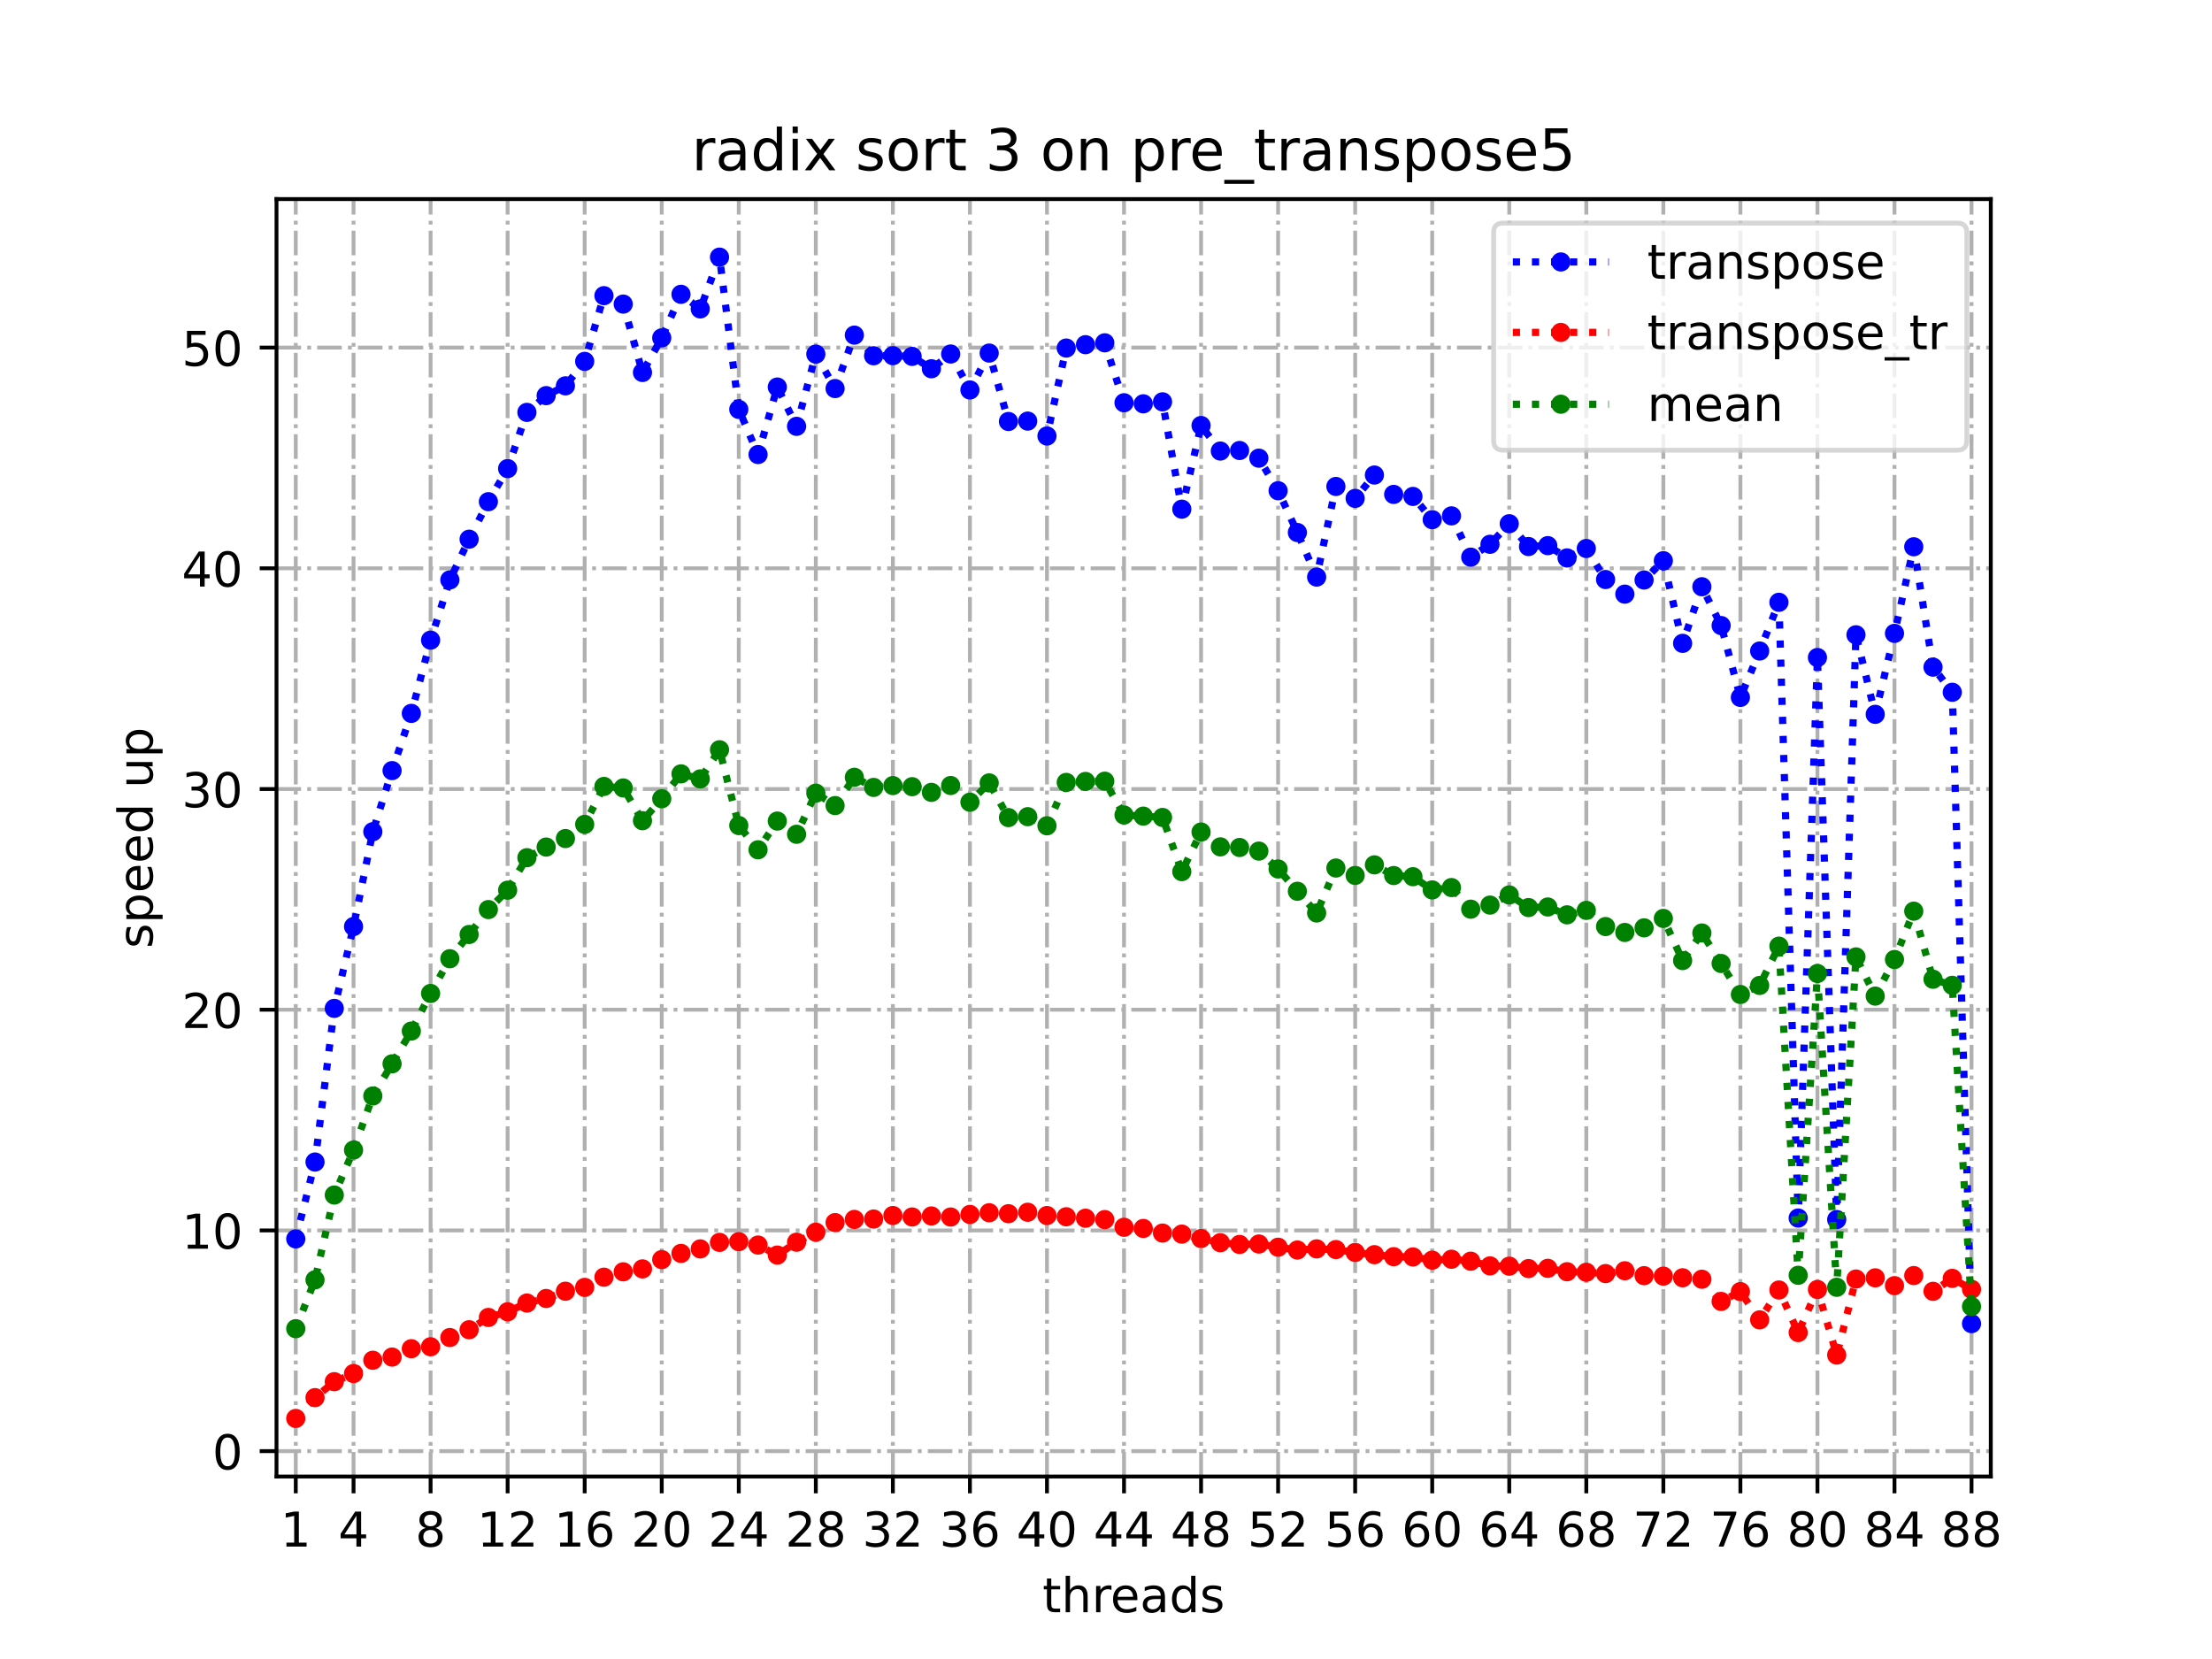 <?xml version="1.0" encoding="utf-8" standalone="no"?>
<!DOCTYPE svg PUBLIC "-//W3C//DTD SVG 1.1//EN"
  "http://www.w3.org/Graphics/SVG/1.1/DTD/svg11.dtd">
<!-- Created with matplotlib (https://matplotlib.org/) -->
<svg height="345.6pt" version="1.1" viewBox="0 0 460.8 345.6" width="460.8pt" xmlns="http://www.w3.org/2000/svg" xmlns:xlink="http://www.w3.org/1999/xlink">
 <defs>
  <style type="text/css">*{stroke-linecap:butt;stroke-linejoin:round;}</style>
 </defs>
 <g id="figure_1">
  <g id="patch_1">
   <path d="M 0 345.6 
L 460.8 345.6 
L 460.8 0 
L 0 0 
z
" style="fill:#ffffff;"/>
  </g>
  <g id="axes_1">
   <g id="patch_2">
    <path d="M 57.6 307.584 
L 414.72 307.584 
L 414.72 41.472 
L 57.6 41.472 
z
" style="fill:#ffffff;"/>
   </g>
   <g id="matplotlib.axis_1">
    <g id="xtick_1">
     <g id="line2d_1">
      <path clip-path="url(#p06896f07ce)" d="M 61.613 307.584 
L 61.613 41.472 
" style="fill:none;stroke:#b0b0b0;stroke-dasharray:5.12,1.28,0.8,1.28;stroke-dashoffset:0;stroke-width:0.8;"/>
     </g>
     <g id="line2d_2">
      <defs>
       <path d="M 0 0 
L 0 3.5 
" id="m2c86112247" style="stroke:#000000;stroke-width:0.8;"/>
      </defs>
      <g>
       <use style="stroke:#000000;stroke-width:0.8;" x="61.613" xlink:href="#m2c86112247" y="307.584"/>
      </g>
     </g>
     <g id="text_1">
      <!-- 1 -->
      <g transform="translate(58.431 322.182)scale(0.1 -0.1)">
       <defs>
        <path d="M 12.406 8.297 
L 28.516 8.297 
L 28.516 63.922 
L 10.984 60.406 
L 10.984 69.391 
L 28.422 72.906 
L 38.281 72.906 
L 38.281 8.297 
L 54.391 8.297 
L 54.391 0 
L 12.406 0 
z
" id="DejaVuSans-49"/>
       </defs>
       <use xlink:href="#DejaVuSans-49"/>
      </g>
     </g>
    </g>
    <g id="xtick_2">
     <g id="line2d_3">
      <path clip-path="url(#p06896f07ce)" d="M 73.65 307.584 
L 73.65 41.472 
" style="fill:none;stroke:#b0b0b0;stroke-dasharray:5.12,1.28,0.8,1.28;stroke-dashoffset:0;stroke-width:0.8;"/>
     </g>
     <g id="line2d_4">
      <g>
       <use style="stroke:#000000;stroke-width:0.8;" x="73.65" xlink:href="#m2c86112247" y="307.584"/>
      </g>
     </g>
     <g id="text_2">
      <!-- 4 -->
      <g transform="translate(70.469 322.182)scale(0.1 -0.1)">
       <defs>
        <path d="M 37.797 64.312 
L 12.891 25.391 
L 37.797 25.391 
z
M 35.203 72.906 
L 47.609 72.906 
L 47.609 25.391 
L 58.016 25.391 
L 58.016 17.188 
L 47.609 17.188 
L 47.609 0 
L 37.797 0 
L 37.797 17.188 
L 4.891 17.188 
L 4.891 26.703 
z
" id="DejaVuSans-52"/>
       </defs>
       <use xlink:href="#DejaVuSans-52"/>
      </g>
     </g>
    </g>
    <g id="xtick_3">
     <g id="line2d_5">
      <path clip-path="url(#p06896f07ce)" d="M 89.701 307.584 
L 89.701 41.472 
" style="fill:none;stroke:#b0b0b0;stroke-dasharray:5.12,1.28,0.8,1.28;stroke-dashoffset:0;stroke-width:0.8;"/>
     </g>
     <g id="line2d_6">
      <g>
       <use style="stroke:#000000;stroke-width:0.8;" x="89.701" xlink:href="#m2c86112247" y="307.584"/>
      </g>
     </g>
     <g id="text_3">
      <!-- 8 -->
      <g transform="translate(86.519 322.182)scale(0.1 -0.1)">
       <defs>
        <path d="M 31.781 34.625 
Q 24.75 34.625 20.719 30.859 
Q 16.703 27.094 16.703 20.516 
Q 16.703 13.922 20.719 10.156 
Q 24.75 6.391 31.781 6.391 
Q 38.812 6.391 42.859 10.172 
Q 46.922 13.969 46.922 20.516 
Q 46.922 27.094 42.891 30.859 
Q 38.875 34.625 31.781 34.625 
z
M 21.922 38.812 
Q 15.578 40.375 12.031 44.719 
Q 8.5 49.078 8.5 55.328 
Q 8.5 64.062 14.719 69.141 
Q 20.953 74.219 31.781 74.219 
Q 42.672 74.219 48.875 69.141 
Q 55.078 64.062 55.078 55.328 
Q 55.078 49.078 51.531 44.719 
Q 48 40.375 41.703 38.812 
Q 48.828 37.156 52.797 32.312 
Q 56.781 27.484 56.781 20.516 
Q 56.781 9.906 50.312 4.234 
Q 43.844 -1.422 31.781 -1.422 
Q 19.734 -1.422 13.25 4.234 
Q 6.781 9.906 6.781 20.516 
Q 6.781 27.484 10.781 32.312 
Q 14.797 37.156 21.922 38.812 
z
M 18.312 54.391 
Q 18.312 48.734 21.844 45.562 
Q 25.391 42.391 31.781 42.391 
Q 38.141 42.391 41.719 45.562 
Q 45.312 48.734 45.312 54.391 
Q 45.312 60.062 41.719 63.234 
Q 38.141 66.406 31.781 66.406 
Q 25.391 66.406 21.844 63.234 
Q 18.312 60.062 18.312 54.391 
z
" id="DejaVuSans-56"/>
       </defs>
       <use xlink:href="#DejaVuSans-56"/>
      </g>
     </g>
    </g>
    <g id="xtick_4">
     <g id="line2d_7">
      <path clip-path="url(#p06896f07ce)" d="M 105.751 307.584 
L 105.751 41.472 
" style="fill:none;stroke:#b0b0b0;stroke-dasharray:5.12,1.28,0.8,1.28;stroke-dashoffset:0;stroke-width:0.8;"/>
     </g>
     <g id="line2d_8">
      <g>
       <use style="stroke:#000000;stroke-width:0.8;" x="105.751" xlink:href="#m2c86112247" y="307.584"/>
      </g>
     </g>
     <g id="text_4">
      <!-- 12 -->
      <g transform="translate(99.389 322.182)scale(0.1 -0.1)">
       <defs>
        <path d="M 19.188 8.297 
L 53.609 8.297 
L 53.609 0 
L 7.328 0 
L 7.328 8.297 
Q 12.938 14.109 22.625 23.891 
Q 32.328 33.688 34.812 36.531 
Q 39.547 41.844 41.422 45.531 
Q 43.312 49.219 43.312 52.781 
Q 43.312 58.594 39.234 62.25 
Q 35.156 65.922 28.609 65.922 
Q 23.969 65.922 18.812 64.312 
Q 13.672 62.703 7.812 59.422 
L 7.812 69.391 
Q 13.766 71.781 18.938 73 
Q 24.125 74.219 28.422 74.219 
Q 39.75 74.219 46.484 68.547 
Q 53.219 62.891 53.219 53.422 
Q 53.219 48.922 51.531 44.891 
Q 49.859 40.875 45.406 35.406 
Q 44.188 33.984 37.641 27.219 
Q 31.109 20.453 19.188 8.297 
z
" id="DejaVuSans-50"/>
       </defs>
       <use xlink:href="#DejaVuSans-49"/>
       <use x="63.623" xlink:href="#DejaVuSans-50"/>
      </g>
     </g>
    </g>
    <g id="xtick_5">
     <g id="line2d_9">
      <path clip-path="url(#p06896f07ce)" d="M 121.801 307.584 
L 121.801 41.472 
" style="fill:none;stroke:#b0b0b0;stroke-dasharray:5.12,1.28,0.8,1.28;stroke-dashoffset:0;stroke-width:0.8;"/>
     </g>
     <g id="line2d_10">
      <g>
       <use style="stroke:#000000;stroke-width:0.8;" x="121.801" xlink:href="#m2c86112247" y="307.584"/>
      </g>
     </g>
     <g id="text_5">
      <!-- 16 -->
      <g transform="translate(115.439 322.182)scale(0.1 -0.1)">
       <defs>
        <path d="M 33.016 40.375 
Q 26.375 40.375 22.484 35.828 
Q 18.609 31.297 18.609 23.391 
Q 18.609 15.531 22.484 10.953 
Q 26.375 6.391 33.016 6.391 
Q 39.656 6.391 43.531 10.953 
Q 47.406 15.531 47.406 23.391 
Q 47.406 31.297 43.531 35.828 
Q 39.656 40.375 33.016 40.375 
z
M 52.594 71.297 
L 52.594 62.312 
Q 48.875 64.062 45.094 64.984 
Q 41.312 65.922 37.594 65.922 
Q 27.828 65.922 22.672 59.328 
Q 17.531 52.734 16.797 39.406 
Q 19.672 43.656 24.016 45.922 
Q 28.375 48.188 33.594 48.188 
Q 44.578 48.188 50.953 41.516 
Q 57.328 34.859 57.328 23.391 
Q 57.328 12.156 50.688 5.359 
Q 44.047 -1.422 33.016 -1.422 
Q 20.359 -1.422 13.672 8.266 
Q 6.984 17.969 6.984 36.375 
Q 6.984 53.656 15.188 63.938 
Q 23.391 74.219 37.203 74.219 
Q 40.922 74.219 44.703 73.484 
Q 48.484 72.75 52.594 71.297 
z
" id="DejaVuSans-54"/>
       </defs>
       <use xlink:href="#DejaVuSans-49"/>
       <use x="63.623" xlink:href="#DejaVuSans-54"/>
      </g>
     </g>
    </g>
    <g id="xtick_6">
     <g id="line2d_11">
      <path clip-path="url(#p06896f07ce)" d="M 137.852 307.584 
L 137.852 41.472 
" style="fill:none;stroke:#b0b0b0;stroke-dasharray:5.12,1.28,0.8,1.28;stroke-dashoffset:0;stroke-width:0.8;"/>
     </g>
     <g id="line2d_12">
      <g>
       <use style="stroke:#000000;stroke-width:0.8;" x="137.852" xlink:href="#m2c86112247" y="307.584"/>
      </g>
     </g>
     <g id="text_6">
      <!-- 20 -->
      <g transform="translate(131.489 322.182)scale(0.1 -0.1)">
       <defs>
        <path d="M 31.781 66.406 
Q 24.172 66.406 20.328 58.906 
Q 16.5 51.422 16.5 36.375 
Q 16.5 21.391 20.328 13.891 
Q 24.172 6.391 31.781 6.391 
Q 39.453 6.391 43.281 13.891 
Q 47.125 21.391 47.125 36.375 
Q 47.125 51.422 43.281 58.906 
Q 39.453 66.406 31.781 66.406 
z
M 31.781 74.219 
Q 44.047 74.219 50.516 64.516 
Q 56.984 54.828 56.984 36.375 
Q 56.984 17.969 50.516 8.266 
Q 44.047 -1.422 31.781 -1.422 
Q 19.531 -1.422 13.062 8.266 
Q 6.594 17.969 6.594 36.375 
Q 6.594 54.828 13.062 64.516 
Q 19.531 74.219 31.781 74.219 
z
" id="DejaVuSans-48"/>
       </defs>
       <use xlink:href="#DejaVuSans-50"/>
       <use x="63.623" xlink:href="#DejaVuSans-48"/>
      </g>
     </g>
    </g>
    <g id="xtick_7">
     <g id="line2d_13">
      <path clip-path="url(#p06896f07ce)" d="M 153.902 307.584 
L 153.902 41.472 
" style="fill:none;stroke:#b0b0b0;stroke-dasharray:5.12,1.28,0.8,1.28;stroke-dashoffset:0;stroke-width:0.8;"/>
     </g>
     <g id="line2d_14">
      <g>
       <use style="stroke:#000000;stroke-width:0.8;" x="153.902" xlink:href="#m2c86112247" y="307.584"/>
      </g>
     </g>
     <g id="text_7">
      <!-- 24 -->
      <g transform="translate(147.54 322.182)scale(0.1 -0.1)">
       <use xlink:href="#DejaVuSans-50"/>
       <use x="63.623" xlink:href="#DejaVuSans-52"/>
      </g>
     </g>
    </g>
    <g id="xtick_8">
     <g id="line2d_15">
      <path clip-path="url(#p06896f07ce)" d="M 169.952 307.584 
L 169.952 41.472 
" style="fill:none;stroke:#b0b0b0;stroke-dasharray:5.12,1.28,0.8,1.28;stroke-dashoffset:0;stroke-width:0.8;"/>
     </g>
     <g id="line2d_16">
      <g>
       <use style="stroke:#000000;stroke-width:0.8;" x="169.952" xlink:href="#m2c86112247" y="307.584"/>
      </g>
     </g>
     <g id="text_8">
      <!-- 28 -->
      <g transform="translate(163.59 322.182)scale(0.1 -0.1)">
       <use xlink:href="#DejaVuSans-50"/>
       <use x="63.623" xlink:href="#DejaVuSans-56"/>
      </g>
     </g>
    </g>
    <g id="xtick_9">
     <g id="line2d_17">
      <path clip-path="url(#p06896f07ce)" d="M 186.003 307.584 
L 186.003 41.472 
" style="fill:none;stroke:#b0b0b0;stroke-dasharray:5.12,1.28,0.8,1.28;stroke-dashoffset:0;stroke-width:0.8;"/>
     </g>
     <g id="line2d_18">
      <g>
       <use style="stroke:#000000;stroke-width:0.8;" x="186.003" xlink:href="#m2c86112247" y="307.584"/>
      </g>
     </g>
     <g id="text_9">
      <!-- 32 -->
      <g transform="translate(179.64 322.182)scale(0.1 -0.1)">
       <defs>
        <path d="M 40.578 39.312 
Q 47.656 37.797 51.625 33 
Q 55.609 28.219 55.609 21.188 
Q 55.609 10.406 48.188 4.484 
Q 40.766 -1.422 27.094 -1.422 
Q 22.516 -1.422 17.656 -0.516 
Q 12.797 0.391 7.625 2.203 
L 7.625 11.719 
Q 11.719 9.328 16.594 8.109 
Q 21.484 6.891 26.812 6.891 
Q 36.078 6.891 40.938 10.547 
Q 45.797 14.203 45.797 21.188 
Q 45.797 27.641 41.281 31.266 
Q 36.766 34.906 28.719 34.906 
L 20.219 34.906 
L 20.219 43.016 
L 29.109 43.016 
Q 36.375 43.016 40.234 45.922 
Q 44.094 48.828 44.094 54.297 
Q 44.094 59.906 40.109 62.906 
Q 36.141 65.922 28.719 65.922 
Q 24.656 65.922 20.016 65.031 
Q 15.375 64.156 9.812 62.312 
L 9.812 71.094 
Q 15.438 72.656 20.344 73.438 
Q 25.25 74.219 29.594 74.219 
Q 40.828 74.219 47.359 69.109 
Q 53.906 64.016 53.906 55.328 
Q 53.906 49.266 50.438 45.094 
Q 46.969 40.922 40.578 39.312 
z
" id="DejaVuSans-51"/>
       </defs>
       <use xlink:href="#DejaVuSans-51"/>
       <use x="63.623" xlink:href="#DejaVuSans-50"/>
      </g>
     </g>
    </g>
    <g id="xtick_10">
     <g id="line2d_19">
      <path clip-path="url(#p06896f07ce)" d="M 202.053 307.584 
L 202.053 41.472 
" style="fill:none;stroke:#b0b0b0;stroke-dasharray:5.12,1.28,0.8,1.28;stroke-dashoffset:0;stroke-width:0.8;"/>
     </g>
     <g id="line2d_20">
      <g>
       <use style="stroke:#000000;stroke-width:0.8;" x="202.053" xlink:href="#m2c86112247" y="307.584"/>
      </g>
     </g>
     <g id="text_10">
      <!-- 36 -->
      <g transform="translate(195.691 322.182)scale(0.1 -0.1)">
       <use xlink:href="#DejaVuSans-51"/>
       <use x="63.623" xlink:href="#DejaVuSans-54"/>
      </g>
     </g>
    </g>
    <g id="xtick_11">
     <g id="line2d_21">
      <path clip-path="url(#p06896f07ce)" d="M 218.103 307.584 
L 218.103 41.472 
" style="fill:none;stroke:#b0b0b0;stroke-dasharray:5.12,1.28,0.8,1.28;stroke-dashoffset:0;stroke-width:0.8;"/>
     </g>
     <g id="line2d_22">
      <g>
       <use style="stroke:#000000;stroke-width:0.8;" x="218.103" xlink:href="#m2c86112247" y="307.584"/>
      </g>
     </g>
     <g id="text_11">
      <!-- 40 -->
      <g transform="translate(211.741 322.182)scale(0.1 -0.1)">
       <use xlink:href="#DejaVuSans-52"/>
       <use x="63.623" xlink:href="#DejaVuSans-48"/>
      </g>
     </g>
    </g>
    <g id="xtick_12">
     <g id="line2d_23">
      <path clip-path="url(#p06896f07ce)" d="M 234.154 307.584 
L 234.154 41.472 
" style="fill:none;stroke:#b0b0b0;stroke-dasharray:5.12,1.28,0.8,1.28;stroke-dashoffset:0;stroke-width:0.8;"/>
     </g>
     <g id="line2d_24">
      <g>
       <use style="stroke:#000000;stroke-width:0.8;" x="234.154" xlink:href="#m2c86112247" y="307.584"/>
      </g>
     </g>
     <g id="text_12">
      <!-- 44 -->
      <g transform="translate(227.791 322.182)scale(0.1 -0.1)">
       <use xlink:href="#DejaVuSans-52"/>
       <use x="63.623" xlink:href="#DejaVuSans-52"/>
      </g>
     </g>
    </g>
    <g id="xtick_13">
     <g id="line2d_25">
      <path clip-path="url(#p06896f07ce)" d="M 250.204 307.584 
L 250.204 41.472 
" style="fill:none;stroke:#b0b0b0;stroke-dasharray:5.12,1.28,0.8,1.28;stroke-dashoffset:0;stroke-width:0.8;"/>
     </g>
     <g id="line2d_26">
      <g>
       <use style="stroke:#000000;stroke-width:0.8;" x="250.204" xlink:href="#m2c86112247" y="307.584"/>
      </g>
     </g>
     <g id="text_13">
      <!-- 48 -->
      <g transform="translate(243.842 322.182)scale(0.1 -0.1)">
       <use xlink:href="#DejaVuSans-52"/>
       <use x="63.623" xlink:href="#DejaVuSans-56"/>
      </g>
     </g>
    </g>
    <g id="xtick_14">
     <g id="line2d_27">
      <path clip-path="url(#p06896f07ce)" d="M 266.254 307.584 
L 266.254 41.472 
" style="fill:none;stroke:#b0b0b0;stroke-dasharray:5.12,1.28,0.8,1.28;stroke-dashoffset:0;stroke-width:0.8;"/>
     </g>
     <g id="line2d_28">
      <g>
       <use style="stroke:#000000;stroke-width:0.8;" x="266.254" xlink:href="#m2c86112247" y="307.584"/>
      </g>
     </g>
     <g id="text_14">
      <!-- 52 -->
      <g transform="translate(259.892 322.182)scale(0.1 -0.1)">
       <defs>
        <path d="M 10.797 72.906 
L 49.516 72.906 
L 49.516 64.594 
L 19.828 64.594 
L 19.828 46.734 
Q 21.969 47.469 24.109 47.828 
Q 26.266 48.188 28.422 48.188 
Q 40.625 48.188 47.75 41.5 
Q 54.891 34.812 54.891 23.391 
Q 54.891 11.625 47.562 5.094 
Q 40.234 -1.422 26.906 -1.422 
Q 22.312 -1.422 17.547 -0.641 
Q 12.797 0.141 7.719 1.703 
L 7.719 11.625 
Q 12.109 9.234 16.797 8.062 
Q 21.484 6.891 26.703 6.891 
Q 35.156 6.891 40.078 11.328 
Q 45.016 15.766 45.016 23.391 
Q 45.016 31 40.078 35.438 
Q 35.156 39.891 26.703 39.891 
Q 22.75 39.891 18.812 39.016 
Q 14.891 38.141 10.797 36.281 
z
" id="DejaVuSans-53"/>
       </defs>
       <use xlink:href="#DejaVuSans-53"/>
       <use x="63.623" xlink:href="#DejaVuSans-50"/>
      </g>
     </g>
    </g>
    <g id="xtick_15">
     <g id="line2d_29">
      <path clip-path="url(#p06896f07ce)" d="M 282.305 307.584 
L 282.305 41.472 
" style="fill:none;stroke:#b0b0b0;stroke-dasharray:5.12,1.28,0.8,1.28;stroke-dashoffset:0;stroke-width:0.8;"/>
     </g>
     <g id="line2d_30">
      <g>
       <use style="stroke:#000000;stroke-width:0.8;" x="282.305" xlink:href="#m2c86112247" y="307.584"/>
      </g>
     </g>
     <g id="text_15">
      <!-- 56 -->
      <g transform="translate(275.942 322.182)scale(0.1 -0.1)">
       <use xlink:href="#DejaVuSans-53"/>
       <use x="63.623" xlink:href="#DejaVuSans-54"/>
      </g>
     </g>
    </g>
    <g id="xtick_16">
     <g id="line2d_31">
      <path clip-path="url(#p06896f07ce)" d="M 298.355 307.584 
L 298.355 41.472 
" style="fill:none;stroke:#b0b0b0;stroke-dasharray:5.12,1.28,0.8,1.28;stroke-dashoffset:0;stroke-width:0.8;"/>
     </g>
     <g id="line2d_32">
      <g>
       <use style="stroke:#000000;stroke-width:0.8;" x="298.355" xlink:href="#m2c86112247" y="307.584"/>
      </g>
     </g>
     <g id="text_16">
      <!-- 60 -->
      <g transform="translate(291.993 322.182)scale(0.1 -0.1)">
       <use xlink:href="#DejaVuSans-54"/>
       <use x="63.623" xlink:href="#DejaVuSans-48"/>
      </g>
     </g>
    </g>
    <g id="xtick_17">
     <g id="line2d_33">
      <path clip-path="url(#p06896f07ce)" d="M 314.405 307.584 
L 314.405 41.472 
" style="fill:none;stroke:#b0b0b0;stroke-dasharray:5.12,1.28,0.8,1.28;stroke-dashoffset:0;stroke-width:0.8;"/>
     </g>
     <g id="line2d_34">
      <g>
       <use style="stroke:#000000;stroke-width:0.8;" x="314.405" xlink:href="#m2c86112247" y="307.584"/>
      </g>
     </g>
     <g id="text_17">
      <!-- 64 -->
      <g transform="translate(308.043 322.182)scale(0.1 -0.1)">
       <use xlink:href="#DejaVuSans-54"/>
       <use x="63.623" xlink:href="#DejaVuSans-52"/>
      </g>
     </g>
    </g>
    <g id="xtick_18">
     <g id="line2d_35">
      <path clip-path="url(#p06896f07ce)" d="M 330.456 307.584 
L 330.456 41.472 
" style="fill:none;stroke:#b0b0b0;stroke-dasharray:5.12,1.28,0.8,1.28;stroke-dashoffset:0;stroke-width:0.8;"/>
     </g>
     <g id="line2d_36">
      <g>
       <use style="stroke:#000000;stroke-width:0.8;" x="330.456" xlink:href="#m2c86112247" y="307.584"/>
      </g>
     </g>
     <g id="text_18">
      <!-- 68 -->
      <g transform="translate(324.093 322.182)scale(0.1 -0.1)">
       <use xlink:href="#DejaVuSans-54"/>
       <use x="63.623" xlink:href="#DejaVuSans-56"/>
      </g>
     </g>
    </g>
    <g id="xtick_19">
     <g id="line2d_37">
      <path clip-path="url(#p06896f07ce)" d="M 346.506 307.584 
L 346.506 41.472 
" style="fill:none;stroke:#b0b0b0;stroke-dasharray:5.12,1.28,0.8,1.28;stroke-dashoffset:0;stroke-width:0.8;"/>
     </g>
     <g id="line2d_38">
      <g>
       <use style="stroke:#000000;stroke-width:0.8;" x="346.506" xlink:href="#m2c86112247" y="307.584"/>
      </g>
     </g>
     <g id="text_19">
      <!-- 72 -->
      <g transform="translate(340.144 322.182)scale(0.1 -0.1)">
       <defs>
        <path d="M 8.203 72.906 
L 55.078 72.906 
L 55.078 68.703 
L 28.609 0 
L 18.312 0 
L 43.219 64.594 
L 8.203 64.594 
z
" id="DejaVuSans-55"/>
       </defs>
       <use xlink:href="#DejaVuSans-55"/>
       <use x="63.623" xlink:href="#DejaVuSans-50"/>
      </g>
     </g>
    </g>
    <g id="xtick_20">
     <g id="line2d_39">
      <path clip-path="url(#p06896f07ce)" d="M 362.556 307.584 
L 362.556 41.472 
" style="fill:none;stroke:#b0b0b0;stroke-dasharray:5.12,1.28,0.8,1.28;stroke-dashoffset:0;stroke-width:0.8;"/>
     </g>
     <g id="line2d_40">
      <g>
       <use style="stroke:#000000;stroke-width:0.8;" x="362.556" xlink:href="#m2c86112247" y="307.584"/>
      </g>
     </g>
     <g id="text_20">
      <!-- 76 -->
      <g transform="translate(356.194 322.182)scale(0.1 -0.1)">
       <use xlink:href="#DejaVuSans-55"/>
       <use x="63.623" xlink:href="#DejaVuSans-54"/>
      </g>
     </g>
    </g>
    <g id="xtick_21">
     <g id="line2d_41">
      <path clip-path="url(#p06896f07ce)" d="M 378.607 307.584 
L 378.607 41.472 
" style="fill:none;stroke:#b0b0b0;stroke-dasharray:5.12,1.28,0.8,1.28;stroke-dashoffset:0;stroke-width:0.8;"/>
     </g>
     <g id="line2d_42">
      <g>
       <use style="stroke:#000000;stroke-width:0.8;" x="378.607" xlink:href="#m2c86112247" y="307.584"/>
      </g>
     </g>
     <g id="text_21">
      <!-- 80 -->
      <g transform="translate(372.244 322.182)scale(0.1 -0.1)">
       <use xlink:href="#DejaVuSans-56"/>
       <use x="63.623" xlink:href="#DejaVuSans-48"/>
      </g>
     </g>
    </g>
    <g id="xtick_22">
     <g id="line2d_43">
      <path clip-path="url(#p06896f07ce)" d="M 394.657 307.584 
L 394.657 41.472 
" style="fill:none;stroke:#b0b0b0;stroke-dasharray:5.12,1.28,0.8,1.28;stroke-dashoffset:0;stroke-width:0.8;"/>
     </g>
     <g id="line2d_44">
      <g>
       <use style="stroke:#000000;stroke-width:0.8;" x="394.657" xlink:href="#m2c86112247" y="307.584"/>
      </g>
     </g>
     <g id="text_22">
      <!-- 84 -->
      <g transform="translate(388.295 322.182)scale(0.1 -0.1)">
       <use xlink:href="#DejaVuSans-56"/>
       <use x="63.623" xlink:href="#DejaVuSans-52"/>
      </g>
     </g>
    </g>
    <g id="xtick_23">
     <g id="line2d_45">
      <path clip-path="url(#p06896f07ce)" d="M 410.707 307.584 
L 410.707 41.472 
" style="fill:none;stroke:#b0b0b0;stroke-dasharray:5.12,1.28,0.8,1.28;stroke-dashoffset:0;stroke-width:0.8;"/>
     </g>
     <g id="line2d_46">
      <g>
       <use style="stroke:#000000;stroke-width:0.8;" x="410.707" xlink:href="#m2c86112247" y="307.584"/>
      </g>
     </g>
     <g id="text_23">
      <!-- 88 -->
      <g transform="translate(404.345 322.182)scale(0.1 -0.1)">
       <use xlink:href="#DejaVuSans-56"/>
       <use x="63.623" xlink:href="#DejaVuSans-56"/>
      </g>
     </g>
    </g>
    <g id="text_24">
     <!-- threads -->
     <g transform="translate(217.169 335.861)scale(0.1 -0.1)">
      <defs>
       <path d="M 18.312 70.219 
L 18.312 54.688 
L 36.812 54.688 
L 36.812 47.703 
L 18.312 47.703 
L 18.312 18.016 
Q 18.312 11.328 20.141 9.422 
Q 21.969 7.516 27.594 7.516 
L 36.812 7.516 
L 36.812 0 
L 27.594 0 
Q 17.188 0 13.234 3.875 
Q 9.281 7.766 9.281 18.016 
L 9.281 47.703 
L 2.688 47.703 
L 2.688 54.688 
L 9.281 54.688 
L 9.281 70.219 
z
" id="DejaVuSans-116"/>
       <path d="M 54.891 33.016 
L 54.891 0 
L 45.906 0 
L 45.906 32.719 
Q 45.906 40.484 42.875 44.328 
Q 39.844 48.188 33.797 48.188 
Q 26.516 48.188 22.312 43.547 
Q 18.109 38.922 18.109 30.906 
L 18.109 0 
L 9.078 0 
L 9.078 75.984 
L 18.109 75.984 
L 18.109 46.188 
Q 21.344 51.125 25.703 53.562 
Q 30.078 56 35.797 56 
Q 45.219 56 50.047 50.172 
Q 54.891 44.344 54.891 33.016 
z
" id="DejaVuSans-104"/>
       <path d="M 41.109 46.297 
Q 39.594 47.172 37.812 47.578 
Q 36.031 48 33.891 48 
Q 26.266 48 22.188 43.047 
Q 18.109 38.094 18.109 28.812 
L 18.109 0 
L 9.078 0 
L 9.078 54.688 
L 18.109 54.688 
L 18.109 46.188 
Q 20.953 51.172 25.484 53.578 
Q 30.031 56 36.531 56 
Q 37.453 56 38.578 55.875 
Q 39.703 55.766 41.062 55.516 
z
" id="DejaVuSans-114"/>
       <path d="M 56.203 29.594 
L 56.203 25.203 
L 14.891 25.203 
Q 15.484 15.922 20.484 11.062 
Q 25.484 6.203 34.422 6.203 
Q 39.594 6.203 44.453 7.469 
Q 49.312 8.734 54.109 11.281 
L 54.109 2.781 
Q 49.266 0.734 44.188 -0.344 
Q 39.109 -1.422 33.891 -1.422 
Q 20.797 -1.422 13.156 6.188 
Q 5.516 13.812 5.516 26.812 
Q 5.516 40.234 12.766 48.109 
Q 20.016 56 32.328 56 
Q 43.359 56 49.781 48.891 
Q 56.203 41.797 56.203 29.594 
z
M 47.219 32.234 
Q 47.125 39.594 43.094 43.984 
Q 39.062 48.391 32.422 48.391 
Q 24.906 48.391 20.391 44.141 
Q 15.875 39.891 15.188 32.172 
z
" id="DejaVuSans-101"/>
       <path d="M 34.281 27.484 
Q 23.391 27.484 19.188 25 
Q 14.984 22.516 14.984 16.5 
Q 14.984 11.719 18.141 8.906 
Q 21.297 6.109 26.703 6.109 
Q 34.188 6.109 38.703 11.406 
Q 43.219 16.703 43.219 25.484 
L 43.219 27.484 
z
M 52.203 31.203 
L 52.203 0 
L 43.219 0 
L 43.219 8.297 
Q 40.141 3.328 35.547 0.953 
Q 30.953 -1.422 24.312 -1.422 
Q 15.922 -1.422 10.953 3.297 
Q 6 8.016 6 15.922 
Q 6 25.141 12.172 29.828 
Q 18.359 34.516 30.609 34.516 
L 43.219 34.516 
L 43.219 35.406 
Q 43.219 41.609 39.141 45 
Q 35.062 48.391 27.688 48.391 
Q 23 48.391 18.547 47.266 
Q 14.109 46.141 10.016 43.891 
L 10.016 52.203 
Q 14.938 54.109 19.578 55.047 
Q 24.219 56 28.609 56 
Q 40.484 56 46.344 49.844 
Q 52.203 43.703 52.203 31.203 
z
" id="DejaVuSans-97"/>
       <path d="M 45.406 46.391 
L 45.406 75.984 
L 54.391 75.984 
L 54.391 0 
L 45.406 0 
L 45.406 8.203 
Q 42.578 3.328 38.25 0.953 
Q 33.938 -1.422 27.875 -1.422 
Q 17.969 -1.422 11.734 6.484 
Q 5.516 14.406 5.516 27.297 
Q 5.516 40.188 11.734 48.094 
Q 17.969 56 27.875 56 
Q 33.938 56 38.25 53.625 
Q 42.578 51.266 45.406 46.391 
z
M 14.797 27.297 
Q 14.797 17.391 18.875 11.75 
Q 22.953 6.109 30.078 6.109 
Q 37.203 6.109 41.297 11.75 
Q 45.406 17.391 45.406 27.297 
Q 45.406 37.203 41.297 42.844 
Q 37.203 48.484 30.078 48.484 
Q 22.953 48.484 18.875 42.844 
Q 14.797 37.203 14.797 27.297 
z
" id="DejaVuSans-100"/>
       <path d="M 44.281 53.078 
L 44.281 44.578 
Q 40.484 46.531 36.375 47.5 
Q 32.281 48.484 27.875 48.484 
Q 21.188 48.484 17.844 46.438 
Q 14.5 44.391 14.5 40.281 
Q 14.5 37.156 16.891 35.375 
Q 19.281 33.594 26.516 31.984 
L 29.594 31.297 
Q 39.156 29.25 43.188 25.516 
Q 47.219 21.781 47.219 15.094 
Q 47.219 7.469 41.188 3.016 
Q 35.156 -1.422 24.609 -1.422 
Q 20.219 -1.422 15.453 -0.562 
Q 10.688 0.297 5.422 2 
L 5.422 11.281 
Q 10.406 8.688 15.234 7.391 
Q 20.062 6.109 24.812 6.109 
Q 31.156 6.109 34.562 8.281 
Q 37.984 10.453 37.984 14.406 
Q 37.984 18.062 35.516 20.016 
Q 33.062 21.969 24.703 23.781 
L 21.578 24.516 
Q 13.234 26.266 9.516 29.906 
Q 5.812 33.547 5.812 39.891 
Q 5.812 47.609 11.281 51.797 
Q 16.75 56 26.812 56 
Q 31.781 56 36.172 55.266 
Q 40.578 54.547 44.281 53.078 
z
" id="DejaVuSans-115"/>
      </defs>
      <use xlink:href="#DejaVuSans-116"/>
      <use x="39.209" xlink:href="#DejaVuSans-104"/>
      <use x="102.588" xlink:href="#DejaVuSans-114"/>
      <use x="141.451" xlink:href="#DejaVuSans-101"/>
      <use x="202.975" xlink:href="#DejaVuSans-97"/>
      <use x="264.254" xlink:href="#DejaVuSans-100"/>
      <use x="327.73" xlink:href="#DejaVuSans-115"/>
     </g>
    </g>
   </g>
   <g id="matplotlib.axis_2">
    <g id="ytick_1">
     <g id="line2d_47">
      <path clip-path="url(#p06896f07ce)" d="M 57.6 302.297 
L 414.72 302.297 
" style="fill:none;stroke:#b0b0b0;stroke-dasharray:5.12,1.28,0.8,1.28;stroke-dashoffset:0;stroke-width:0.8;"/>
     </g>
     <g id="line2d_48">
      <defs>
       <path d="M 0 0 
L -3.5 0 
" id="m7371da63ee" style="stroke:#000000;stroke-width:0.8;"/>
      </defs>
      <g>
       <use style="stroke:#000000;stroke-width:0.8;" x="57.6" xlink:href="#m7371da63ee" y="302.297"/>
      </g>
     </g>
     <g id="text_25">
      <!-- 0 -->
      <g transform="translate(44.237 306.096)scale(0.1 -0.1)">
       <use xlink:href="#DejaVuSans-48"/>
      </g>
     </g>
    </g>
    <g id="ytick_2">
     <g id="line2d_49">
      <path clip-path="url(#p06896f07ce)" d="M 57.6 256.32 
L 414.72 256.32 
" style="fill:none;stroke:#b0b0b0;stroke-dasharray:5.12,1.28,0.8,1.28;stroke-dashoffset:0;stroke-width:0.8;"/>
     </g>
     <g id="line2d_50">
      <g>
       <use style="stroke:#000000;stroke-width:0.8;" x="57.6" xlink:href="#m7371da63ee" y="256.32"/>
      </g>
     </g>
     <g id="text_26">
      <!-- 10 -->
      <g transform="translate(37.875 260.119)scale(0.1 -0.1)">
       <use xlink:href="#DejaVuSans-49"/>
       <use x="63.623" xlink:href="#DejaVuSans-48"/>
      </g>
     </g>
    </g>
    <g id="ytick_3">
     <g id="line2d_51">
      <path clip-path="url(#p06896f07ce)" d="M 57.6 210.343 
L 414.72 210.343 
" style="fill:none;stroke:#b0b0b0;stroke-dasharray:5.12,1.28,0.8,1.28;stroke-dashoffset:0;stroke-width:0.8;"/>
     </g>
     <g id="line2d_52">
      <g>
       <use style="stroke:#000000;stroke-width:0.8;" x="57.6" xlink:href="#m7371da63ee" y="210.343"/>
      </g>
     </g>
     <g id="text_27">
      <!-- 20 -->
      <g transform="translate(37.875 214.142)scale(0.1 -0.1)">
       <use xlink:href="#DejaVuSans-50"/>
       <use x="63.623" xlink:href="#DejaVuSans-48"/>
      </g>
     </g>
    </g>
    <g id="ytick_4">
     <g id="line2d_53">
      <path clip-path="url(#p06896f07ce)" d="M 57.6 164.366 
L 414.72 164.366 
" style="fill:none;stroke:#b0b0b0;stroke-dasharray:5.12,1.28,0.8,1.28;stroke-dashoffset:0;stroke-width:0.8;"/>
     </g>
     <g id="line2d_54">
      <g>
       <use style="stroke:#000000;stroke-width:0.8;" x="57.6" xlink:href="#m7371da63ee" y="164.366"/>
      </g>
     </g>
     <g id="text_28">
      <!-- 30 -->
      <g transform="translate(37.875 168.166)scale(0.1 -0.1)">
       <use xlink:href="#DejaVuSans-51"/>
       <use x="63.623" xlink:href="#DejaVuSans-48"/>
      </g>
     </g>
    </g>
    <g id="ytick_5">
     <g id="line2d_55">
      <path clip-path="url(#p06896f07ce)" d="M 57.6 118.389 
L 414.72 118.389 
" style="fill:none;stroke:#b0b0b0;stroke-dasharray:5.12,1.28,0.8,1.28;stroke-dashoffset:0;stroke-width:0.8;"/>
     </g>
     <g id="line2d_56">
      <g>
       <use style="stroke:#000000;stroke-width:0.8;" x="57.6" xlink:href="#m7371da63ee" y="118.389"/>
      </g>
     </g>
     <g id="text_29">
      <!-- 40 -->
      <g transform="translate(37.875 122.189)scale(0.1 -0.1)">
       <use xlink:href="#DejaVuSans-52"/>
       <use x="63.623" xlink:href="#DejaVuSans-48"/>
      </g>
     </g>
    </g>
    <g id="ytick_6">
     <g id="line2d_57">
      <path clip-path="url(#p06896f07ce)" d="M 57.6 72.412 
L 414.72 72.412 
" style="fill:none;stroke:#b0b0b0;stroke-dasharray:5.12,1.28,0.8,1.28;stroke-dashoffset:0;stroke-width:0.8;"/>
     </g>
     <g id="line2d_58">
      <g>
       <use style="stroke:#000000;stroke-width:0.8;" x="57.6" xlink:href="#m7371da63ee" y="72.412"/>
      </g>
     </g>
     <g id="text_30">
      <!-- 50 -->
      <g transform="translate(37.875 76.212)scale(0.1 -0.1)">
       <use xlink:href="#DejaVuSans-53"/>
       <use x="63.623" xlink:href="#DejaVuSans-48"/>
      </g>
     </g>
    </g>
    <g id="text_31">
     <!-- speed up -->
     <g transform="translate(31.795 197.566)rotate(-90)scale(0.1 -0.1)">
      <defs>
       <path d="M 18.109 8.203 
L 18.109 -20.797 
L 9.078 -20.797 
L 9.078 54.688 
L 18.109 54.688 
L 18.109 46.391 
Q 20.953 51.266 25.266 53.625 
Q 29.594 56 35.594 56 
Q 45.562 56 51.781 48.094 
Q 58.016 40.188 58.016 27.297 
Q 58.016 14.406 51.781 6.484 
Q 45.562 -1.422 35.594 -1.422 
Q 29.594 -1.422 25.266 0.953 
Q 20.953 3.328 18.109 8.203 
z
M 48.688 27.297 
Q 48.688 37.203 44.609 42.844 
Q 40.531 48.484 33.406 48.484 
Q 26.266 48.484 22.188 42.844 
Q 18.109 37.203 18.109 27.297 
Q 18.109 17.391 22.188 11.75 
Q 26.266 6.109 33.406 6.109 
Q 40.531 6.109 44.609 11.75 
Q 48.688 17.391 48.688 27.297 
z
" id="DejaVuSans-112"/>
       <path id="DejaVuSans-32"/>
       <path d="M 8.5 21.578 
L 8.5 54.688 
L 17.484 54.688 
L 17.484 21.922 
Q 17.484 14.156 20.5 10.266 
Q 23.531 6.391 29.594 6.391 
Q 36.859 6.391 41.078 11.031 
Q 45.312 15.672 45.312 23.688 
L 45.312 54.688 
L 54.297 54.688 
L 54.297 0 
L 45.312 0 
L 45.312 8.406 
Q 42.047 3.422 37.719 1 
Q 33.406 -1.422 27.688 -1.422 
Q 18.266 -1.422 13.375 4.438 
Q 8.5 10.297 8.5 21.578 
z
M 31.109 56 
z
" id="DejaVuSans-117"/>
      </defs>
      <use xlink:href="#DejaVuSans-115"/>
      <use x="52.1" xlink:href="#DejaVuSans-112"/>
      <use x="115.576" xlink:href="#DejaVuSans-101"/>
      <use x="177.1" xlink:href="#DejaVuSans-101"/>
      <use x="238.623" xlink:href="#DejaVuSans-100"/>
      <use x="302.1" xlink:href="#DejaVuSans-32"/>
      <use x="333.887" xlink:href="#DejaVuSans-117"/>
      <use x="397.266" xlink:href="#DejaVuSans-112"/>
     </g>
    </g>
   </g>
   <g id="line2d_59">
    <path clip-path="url(#p06896f07ce)" d="M 61.613 258.088 
L 65.625 242.073 
L 69.638 210.067 
L 73.65 193.018 
L 77.663 173.264 
L 81.676 160.532 
L 85.688 148.611 
L 89.701 133.356 
L 93.713 120.806 
L 97.726 112.329 
L 101.738 104.511 
L 105.751 97.617 
L 109.764 85.906 
L 113.776 82.417 
L 117.789 80.38 
L 121.801 75.283 
L 125.814 61.595 
L 129.827 63.349 
L 133.839 77.593 
L 137.852 70.387 
L 141.864 61.313 
L 145.877 64.353 
L 149.889 53.568 
L 153.902 85.284 
L 157.915 94.688 
L 161.927 80.629 
L 165.94 88.814 
L 169.952 73.77 
L 173.965 80.944 
L 177.978 69.815 
L 181.99 74.116 
L 186.003 74.093 
L 190.015 74.242 
L 194.028 76.821 
L 198.04 73.747 
L 202.053 81.236 
L 206.066 73.551 
L 210.078 87.803 
L 214.091 87.721 
L 218.103 90.829 
L 222.116 72.506 
L 226.129 71.804 
L 230.141 71.416 
L 234.154 83.902 
L 238.166 84.123 
L 242.179 83.712 
L 246.191 106.072 
L 250.204 88.643 
L 254.217 93.962 
L 258.229 93.847 
L 262.242 95.447 
L 266.254 102.23 
L 270.267 110.932 
L 274.28 120.215 
L 278.292 101.342 
L 282.305 103.826 
L 286.317 98.959 
L 290.33 102.996 
L 294.342 103.417 
L 298.355 108.258 
L 302.368 107.465 
L 306.38 116.065 
L 310.393 113.384 
L 314.405 109.103 
L 318.418 113.856 
L 322.431 113.667 
L 326.443 116.226 
L 330.456 114.263 
L 334.468 120.726 
L 338.481 123.769 
L 342.493 120.828 
L 346.506 116.805 
L 350.519 134.022 
L 354.531 122.228 
L 358.544 130.314 
L 362.556 145.285 
L 366.569 135.62 
L 370.582 125.47 
L 374.594 253.742 
L 378.607 136.977 
L 382.619 254.054 
L 386.632 132.239 
L 390.644 148.809 
L 394.657 131.945 
L 398.67 113.903 
L 402.682 138.981 
L 406.695 144.216 
L 410.707 275.738 
" style="fill:none;stroke:#0000ff;stroke-dasharray:1.5,2.475;stroke-dashoffset:0;stroke-width:1.5;"/>
    <defs>
     <path d="M 0 1.5 
C 0.398 1.5 0.779 1.342 1.061 1.061 
C 1.342 0.779 1.5 0.398 1.5 0 
C 1.5 -0.398 1.342 -0.779 1.061 -1.061 
C 0.779 -1.342 0.398 -1.5 0 -1.5 
C -0.398 -1.5 -0.779 -1.342 -1.061 -1.061 
C -1.342 -0.779 -1.5 -0.398 -1.5 0 
C -1.5 0.398 -1.342 0.779 -1.061 1.061 
C -0.779 1.342 -0.398 1.5 0 1.5 
z
" id="m118ef38af8" style="stroke:#0000ff;"/>
    </defs>
    <g clip-path="url(#p06896f07ce)">
     <use style="fill:#0000ff;stroke:#0000ff;" x="61.613" xlink:href="#m118ef38af8" y="258.088"/>
     <use style="fill:#0000ff;stroke:#0000ff;" x="65.625" xlink:href="#m118ef38af8" y="242.073"/>
     <use style="fill:#0000ff;stroke:#0000ff;" x="69.638" xlink:href="#m118ef38af8" y="210.067"/>
     <use style="fill:#0000ff;stroke:#0000ff;" x="73.65" xlink:href="#m118ef38af8" y="193.018"/>
     <use style="fill:#0000ff;stroke:#0000ff;" x="77.663" xlink:href="#m118ef38af8" y="173.264"/>
     <use style="fill:#0000ff;stroke:#0000ff;" x="81.676" xlink:href="#m118ef38af8" y="160.532"/>
     <use style="fill:#0000ff;stroke:#0000ff;" x="85.688" xlink:href="#m118ef38af8" y="148.611"/>
     <use style="fill:#0000ff;stroke:#0000ff;" x="89.701" xlink:href="#m118ef38af8" y="133.356"/>
     <use style="fill:#0000ff;stroke:#0000ff;" x="93.713" xlink:href="#m118ef38af8" y="120.806"/>
     <use style="fill:#0000ff;stroke:#0000ff;" x="97.726" xlink:href="#m118ef38af8" y="112.329"/>
     <use style="fill:#0000ff;stroke:#0000ff;" x="101.738" xlink:href="#m118ef38af8" y="104.511"/>
     <use style="fill:#0000ff;stroke:#0000ff;" x="105.751" xlink:href="#m118ef38af8" y="97.617"/>
     <use style="fill:#0000ff;stroke:#0000ff;" x="109.764" xlink:href="#m118ef38af8" y="85.906"/>
     <use style="fill:#0000ff;stroke:#0000ff;" x="113.776" xlink:href="#m118ef38af8" y="82.417"/>
     <use style="fill:#0000ff;stroke:#0000ff;" x="117.789" xlink:href="#m118ef38af8" y="80.38"/>
     <use style="fill:#0000ff;stroke:#0000ff;" x="121.801" xlink:href="#m118ef38af8" y="75.283"/>
     <use style="fill:#0000ff;stroke:#0000ff;" x="125.814" xlink:href="#m118ef38af8" y="61.595"/>
     <use style="fill:#0000ff;stroke:#0000ff;" x="129.827" xlink:href="#m118ef38af8" y="63.349"/>
     <use style="fill:#0000ff;stroke:#0000ff;" x="133.839" xlink:href="#m118ef38af8" y="77.593"/>
     <use style="fill:#0000ff;stroke:#0000ff;" x="137.852" xlink:href="#m118ef38af8" y="70.387"/>
     <use style="fill:#0000ff;stroke:#0000ff;" x="141.864" xlink:href="#m118ef38af8" y="61.313"/>
     <use style="fill:#0000ff;stroke:#0000ff;" x="145.877" xlink:href="#m118ef38af8" y="64.353"/>
     <use style="fill:#0000ff;stroke:#0000ff;" x="149.889" xlink:href="#m118ef38af8" y="53.568"/>
     <use style="fill:#0000ff;stroke:#0000ff;" x="153.902" xlink:href="#m118ef38af8" y="85.284"/>
     <use style="fill:#0000ff;stroke:#0000ff;" x="157.915" xlink:href="#m118ef38af8" y="94.688"/>
     <use style="fill:#0000ff;stroke:#0000ff;" x="161.927" xlink:href="#m118ef38af8" y="80.629"/>
     <use style="fill:#0000ff;stroke:#0000ff;" x="165.94" xlink:href="#m118ef38af8" y="88.814"/>
     <use style="fill:#0000ff;stroke:#0000ff;" x="169.952" xlink:href="#m118ef38af8" y="73.77"/>
     <use style="fill:#0000ff;stroke:#0000ff;" x="173.965" xlink:href="#m118ef38af8" y="80.944"/>
     <use style="fill:#0000ff;stroke:#0000ff;" x="177.978" xlink:href="#m118ef38af8" y="69.815"/>
     <use style="fill:#0000ff;stroke:#0000ff;" x="181.99" xlink:href="#m118ef38af8" y="74.116"/>
     <use style="fill:#0000ff;stroke:#0000ff;" x="186.003" xlink:href="#m118ef38af8" y="74.093"/>
     <use style="fill:#0000ff;stroke:#0000ff;" x="190.015" xlink:href="#m118ef38af8" y="74.242"/>
     <use style="fill:#0000ff;stroke:#0000ff;" x="194.028" xlink:href="#m118ef38af8" y="76.821"/>
     <use style="fill:#0000ff;stroke:#0000ff;" x="198.04" xlink:href="#m118ef38af8" y="73.747"/>
     <use style="fill:#0000ff;stroke:#0000ff;" x="202.053" xlink:href="#m118ef38af8" y="81.236"/>
     <use style="fill:#0000ff;stroke:#0000ff;" x="206.066" xlink:href="#m118ef38af8" y="73.551"/>
     <use style="fill:#0000ff;stroke:#0000ff;" x="210.078" xlink:href="#m118ef38af8" y="87.803"/>
     <use style="fill:#0000ff;stroke:#0000ff;" x="214.091" xlink:href="#m118ef38af8" y="87.721"/>
     <use style="fill:#0000ff;stroke:#0000ff;" x="218.103" xlink:href="#m118ef38af8" y="90.829"/>
     <use style="fill:#0000ff;stroke:#0000ff;" x="222.116" xlink:href="#m118ef38af8" y="72.506"/>
     <use style="fill:#0000ff;stroke:#0000ff;" x="226.129" xlink:href="#m118ef38af8" y="71.804"/>
     <use style="fill:#0000ff;stroke:#0000ff;" x="230.141" xlink:href="#m118ef38af8" y="71.416"/>
     <use style="fill:#0000ff;stroke:#0000ff;" x="234.154" xlink:href="#m118ef38af8" y="83.902"/>
     <use style="fill:#0000ff;stroke:#0000ff;" x="238.166" xlink:href="#m118ef38af8" y="84.123"/>
     <use style="fill:#0000ff;stroke:#0000ff;" x="242.179" xlink:href="#m118ef38af8" y="83.712"/>
     <use style="fill:#0000ff;stroke:#0000ff;" x="246.191" xlink:href="#m118ef38af8" y="106.072"/>
     <use style="fill:#0000ff;stroke:#0000ff;" x="250.204" xlink:href="#m118ef38af8" y="88.643"/>
     <use style="fill:#0000ff;stroke:#0000ff;" x="254.217" xlink:href="#m118ef38af8" y="93.962"/>
     <use style="fill:#0000ff;stroke:#0000ff;" x="258.229" xlink:href="#m118ef38af8" y="93.847"/>
     <use style="fill:#0000ff;stroke:#0000ff;" x="262.242" xlink:href="#m118ef38af8" y="95.447"/>
     <use style="fill:#0000ff;stroke:#0000ff;" x="266.254" xlink:href="#m118ef38af8" y="102.23"/>
     <use style="fill:#0000ff;stroke:#0000ff;" x="270.267" xlink:href="#m118ef38af8" y="110.932"/>
     <use style="fill:#0000ff;stroke:#0000ff;" x="274.28" xlink:href="#m118ef38af8" y="120.215"/>
     <use style="fill:#0000ff;stroke:#0000ff;" x="278.292" xlink:href="#m118ef38af8" y="101.342"/>
     <use style="fill:#0000ff;stroke:#0000ff;" x="282.305" xlink:href="#m118ef38af8" y="103.826"/>
     <use style="fill:#0000ff;stroke:#0000ff;" x="286.317" xlink:href="#m118ef38af8" y="98.959"/>
     <use style="fill:#0000ff;stroke:#0000ff;" x="290.33" xlink:href="#m118ef38af8" y="102.996"/>
     <use style="fill:#0000ff;stroke:#0000ff;" x="294.342" xlink:href="#m118ef38af8" y="103.417"/>
     <use style="fill:#0000ff;stroke:#0000ff;" x="298.355" xlink:href="#m118ef38af8" y="108.258"/>
     <use style="fill:#0000ff;stroke:#0000ff;" x="302.368" xlink:href="#m118ef38af8" y="107.465"/>
     <use style="fill:#0000ff;stroke:#0000ff;" x="306.38" xlink:href="#m118ef38af8" y="116.065"/>
     <use style="fill:#0000ff;stroke:#0000ff;" x="310.393" xlink:href="#m118ef38af8" y="113.384"/>
     <use style="fill:#0000ff;stroke:#0000ff;" x="314.405" xlink:href="#m118ef38af8" y="109.103"/>
     <use style="fill:#0000ff;stroke:#0000ff;" x="318.418" xlink:href="#m118ef38af8" y="113.856"/>
     <use style="fill:#0000ff;stroke:#0000ff;" x="322.431" xlink:href="#m118ef38af8" y="113.667"/>
     <use style="fill:#0000ff;stroke:#0000ff;" x="326.443" xlink:href="#m118ef38af8" y="116.226"/>
     <use style="fill:#0000ff;stroke:#0000ff;" x="330.456" xlink:href="#m118ef38af8" y="114.263"/>
     <use style="fill:#0000ff;stroke:#0000ff;" x="334.468" xlink:href="#m118ef38af8" y="120.726"/>
     <use style="fill:#0000ff;stroke:#0000ff;" x="338.481" xlink:href="#m118ef38af8" y="123.769"/>
     <use style="fill:#0000ff;stroke:#0000ff;" x="342.493" xlink:href="#m118ef38af8" y="120.828"/>
     <use style="fill:#0000ff;stroke:#0000ff;" x="346.506" xlink:href="#m118ef38af8" y="116.805"/>
     <use style="fill:#0000ff;stroke:#0000ff;" x="350.519" xlink:href="#m118ef38af8" y="134.022"/>
     <use style="fill:#0000ff;stroke:#0000ff;" x="354.531" xlink:href="#m118ef38af8" y="122.228"/>
     <use style="fill:#0000ff;stroke:#0000ff;" x="358.544" xlink:href="#m118ef38af8" y="130.314"/>
     <use style="fill:#0000ff;stroke:#0000ff;" x="362.556" xlink:href="#m118ef38af8" y="145.285"/>
     <use style="fill:#0000ff;stroke:#0000ff;" x="366.569" xlink:href="#m118ef38af8" y="135.62"/>
     <use style="fill:#0000ff;stroke:#0000ff;" x="370.582" xlink:href="#m118ef38af8" y="125.47"/>
     <use style="fill:#0000ff;stroke:#0000ff;" x="374.594" xlink:href="#m118ef38af8" y="253.742"/>
     <use style="fill:#0000ff;stroke:#0000ff;" x="378.607" xlink:href="#m118ef38af8" y="136.977"/>
     <use style="fill:#0000ff;stroke:#0000ff;" x="382.619" xlink:href="#m118ef38af8" y="254.054"/>
     <use style="fill:#0000ff;stroke:#0000ff;" x="386.632" xlink:href="#m118ef38af8" y="132.239"/>
     <use style="fill:#0000ff;stroke:#0000ff;" x="390.644" xlink:href="#m118ef38af8" y="148.809"/>
     <use style="fill:#0000ff;stroke:#0000ff;" x="394.657" xlink:href="#m118ef38af8" y="131.945"/>
     <use style="fill:#0000ff;stroke:#0000ff;" x="398.67" xlink:href="#m118ef38af8" y="113.903"/>
     <use style="fill:#0000ff;stroke:#0000ff;" x="402.682" xlink:href="#m118ef38af8" y="138.981"/>
     <use style="fill:#0000ff;stroke:#0000ff;" x="406.695" xlink:href="#m118ef38af8" y="144.216"/>
     <use style="fill:#0000ff;stroke:#0000ff;" x="410.707" xlink:href="#m118ef38af8" y="275.738"/>
    </g>
   </g>
   <g id="line2d_60">
    <path clip-path="url(#p06896f07ce)" d="M 61.613 295.488 
L 65.625 291.152 
L 69.638 287.828 
L 73.65 286.134 
L 77.663 283.368 
L 81.676 282.704 
L 85.688 280.961 
L 89.701 280.558 
L 93.713 278.631 
L 97.726 277.008 
L 101.738 274.447 
L 105.751 273.267 
L 109.764 271.446 
L 113.776 270.499 
L 117.789 268.984 
L 121.801 268.186 
L 125.814 266.062 
L 129.827 264.942 
L 133.839 264.337 
L 137.852 262.398 
L 141.864 261.108 
L 145.877 260.168 
L 149.889 258.812 
L 153.902 258.659 
L 157.915 259.367 
L 161.927 261.454 
L 165.94 258.774 
L 169.952 256.687 
L 173.965 254.69 
L 177.978 254.029 
L 181.99 253.952 
L 186.003 253.214 
L 190.015 253.519 
L 194.028 253.311 
L 198.04 253.527 
L 202.053 252.992 
L 206.066 252.635 
L 210.078 252.837 
L 214.091 252.535 
L 218.103 253.218 
L 222.116 253.476 
L 226.129 253.776 
L 230.141 254.059 
L 234.154 255.664 
L 238.166 255.911 
L 242.179 256.87 
L 246.191 257.087 
L 250.204 258.013 
L 254.217 258.876 
L 258.229 259.244 
L 262.242 259.153 
L 266.254 259.819 
L 270.267 260.403 
L 274.28 260.162 
L 278.292 260.31 
L 282.305 260.906 
L 286.317 261.374 
L 290.33 261.79 
L 294.342 261.845 
L 298.355 262.516 
L 302.368 262.324 
L 306.38 262.73 
L 310.393 263.711 
L 314.405 263.765 
L 318.418 264.268 
L 322.431 264.218 
L 326.443 264.926 
L 330.456 265.036 
L 334.468 265.311 
L 338.481 264.725 
L 342.493 265.745 
L 346.506 265.846 
L 350.519 266.188 
L 354.531 266.488 
L 358.544 271.112 
L 362.556 269.063 
L 366.569 274.949 
L 370.582 268.731 
L 374.594 277.595 
L 378.607 268.623 
L 382.619 282.279 
L 386.632 266.448 
L 390.644 266.202 
L 394.657 267.826 
L 398.67 265.725 
L 402.682 269.005 
L 406.695 266.307 
L 410.707 268.584 
" style="fill:none;stroke:#ff0000;stroke-dasharray:1.5,2.475;stroke-dashoffset:0;stroke-width:1.5;"/>
    <defs>
     <path d="M 0 1.5 
C 0.398 1.5 0.779 1.342 1.061 1.061 
C 1.342 0.779 1.5 0.398 1.5 0 
C 1.5 -0.398 1.342 -0.779 1.061 -1.061 
C 0.779 -1.342 0.398 -1.5 0 -1.5 
C -0.398 -1.5 -0.779 -1.342 -1.061 -1.061 
C -1.342 -0.779 -1.5 -0.398 -1.5 0 
C -1.5 0.398 -1.342 0.779 -1.061 1.061 
C -0.779 1.342 -0.398 1.5 0 1.5 
z
" id="m60ffdcf7cb" style="stroke:#ff0000;"/>
    </defs>
    <g clip-path="url(#p06896f07ce)">
     <use style="fill:#ff0000;stroke:#ff0000;" x="61.613" xlink:href="#m60ffdcf7cb" y="295.488"/>
     <use style="fill:#ff0000;stroke:#ff0000;" x="65.625" xlink:href="#m60ffdcf7cb" y="291.152"/>
     <use style="fill:#ff0000;stroke:#ff0000;" x="69.638" xlink:href="#m60ffdcf7cb" y="287.828"/>
     <use style="fill:#ff0000;stroke:#ff0000;" x="73.65" xlink:href="#m60ffdcf7cb" y="286.134"/>
     <use style="fill:#ff0000;stroke:#ff0000;" x="77.663" xlink:href="#m60ffdcf7cb" y="283.368"/>
     <use style="fill:#ff0000;stroke:#ff0000;" x="81.676" xlink:href="#m60ffdcf7cb" y="282.704"/>
     <use style="fill:#ff0000;stroke:#ff0000;" x="85.688" xlink:href="#m60ffdcf7cb" y="280.961"/>
     <use style="fill:#ff0000;stroke:#ff0000;" x="89.701" xlink:href="#m60ffdcf7cb" y="280.558"/>
     <use style="fill:#ff0000;stroke:#ff0000;" x="93.713" xlink:href="#m60ffdcf7cb" y="278.631"/>
     <use style="fill:#ff0000;stroke:#ff0000;" x="97.726" xlink:href="#m60ffdcf7cb" y="277.008"/>
     <use style="fill:#ff0000;stroke:#ff0000;" x="101.738" xlink:href="#m60ffdcf7cb" y="274.447"/>
     <use style="fill:#ff0000;stroke:#ff0000;" x="105.751" xlink:href="#m60ffdcf7cb" y="273.267"/>
     <use style="fill:#ff0000;stroke:#ff0000;" x="109.764" xlink:href="#m60ffdcf7cb" y="271.446"/>
     <use style="fill:#ff0000;stroke:#ff0000;" x="113.776" xlink:href="#m60ffdcf7cb" y="270.499"/>
     <use style="fill:#ff0000;stroke:#ff0000;" x="117.789" xlink:href="#m60ffdcf7cb" y="268.984"/>
     <use style="fill:#ff0000;stroke:#ff0000;" x="121.801" xlink:href="#m60ffdcf7cb" y="268.186"/>
     <use style="fill:#ff0000;stroke:#ff0000;" x="125.814" xlink:href="#m60ffdcf7cb" y="266.062"/>
     <use style="fill:#ff0000;stroke:#ff0000;" x="129.827" xlink:href="#m60ffdcf7cb" y="264.942"/>
     <use style="fill:#ff0000;stroke:#ff0000;" x="133.839" xlink:href="#m60ffdcf7cb" y="264.337"/>
     <use style="fill:#ff0000;stroke:#ff0000;" x="137.852" xlink:href="#m60ffdcf7cb" y="262.398"/>
     <use style="fill:#ff0000;stroke:#ff0000;" x="141.864" xlink:href="#m60ffdcf7cb" y="261.108"/>
     <use style="fill:#ff0000;stroke:#ff0000;" x="145.877" xlink:href="#m60ffdcf7cb" y="260.168"/>
     <use style="fill:#ff0000;stroke:#ff0000;" x="149.889" xlink:href="#m60ffdcf7cb" y="258.812"/>
     <use style="fill:#ff0000;stroke:#ff0000;" x="153.902" xlink:href="#m60ffdcf7cb" y="258.659"/>
     <use style="fill:#ff0000;stroke:#ff0000;" x="157.915" xlink:href="#m60ffdcf7cb" y="259.367"/>
     <use style="fill:#ff0000;stroke:#ff0000;" x="161.927" xlink:href="#m60ffdcf7cb" y="261.454"/>
     <use style="fill:#ff0000;stroke:#ff0000;" x="165.94" xlink:href="#m60ffdcf7cb" y="258.774"/>
     <use style="fill:#ff0000;stroke:#ff0000;" x="169.952" xlink:href="#m60ffdcf7cb" y="256.687"/>
     <use style="fill:#ff0000;stroke:#ff0000;" x="173.965" xlink:href="#m60ffdcf7cb" y="254.69"/>
     <use style="fill:#ff0000;stroke:#ff0000;" x="177.978" xlink:href="#m60ffdcf7cb" y="254.029"/>
     <use style="fill:#ff0000;stroke:#ff0000;" x="181.99" xlink:href="#m60ffdcf7cb" y="253.952"/>
     <use style="fill:#ff0000;stroke:#ff0000;" x="186.003" xlink:href="#m60ffdcf7cb" y="253.214"/>
     <use style="fill:#ff0000;stroke:#ff0000;" x="190.015" xlink:href="#m60ffdcf7cb" y="253.519"/>
     <use style="fill:#ff0000;stroke:#ff0000;" x="194.028" xlink:href="#m60ffdcf7cb" y="253.311"/>
     <use style="fill:#ff0000;stroke:#ff0000;" x="198.04" xlink:href="#m60ffdcf7cb" y="253.527"/>
     <use style="fill:#ff0000;stroke:#ff0000;" x="202.053" xlink:href="#m60ffdcf7cb" y="252.992"/>
     <use style="fill:#ff0000;stroke:#ff0000;" x="206.066" xlink:href="#m60ffdcf7cb" y="252.635"/>
     <use style="fill:#ff0000;stroke:#ff0000;" x="210.078" xlink:href="#m60ffdcf7cb" y="252.837"/>
     <use style="fill:#ff0000;stroke:#ff0000;" x="214.091" xlink:href="#m60ffdcf7cb" y="252.535"/>
     <use style="fill:#ff0000;stroke:#ff0000;" x="218.103" xlink:href="#m60ffdcf7cb" y="253.218"/>
     <use style="fill:#ff0000;stroke:#ff0000;" x="222.116" xlink:href="#m60ffdcf7cb" y="253.476"/>
     <use style="fill:#ff0000;stroke:#ff0000;" x="226.129" xlink:href="#m60ffdcf7cb" y="253.776"/>
     <use style="fill:#ff0000;stroke:#ff0000;" x="230.141" xlink:href="#m60ffdcf7cb" y="254.059"/>
     <use style="fill:#ff0000;stroke:#ff0000;" x="234.154" xlink:href="#m60ffdcf7cb" y="255.664"/>
     <use style="fill:#ff0000;stroke:#ff0000;" x="238.166" xlink:href="#m60ffdcf7cb" y="255.911"/>
     <use style="fill:#ff0000;stroke:#ff0000;" x="242.179" xlink:href="#m60ffdcf7cb" y="256.87"/>
     <use style="fill:#ff0000;stroke:#ff0000;" x="246.191" xlink:href="#m60ffdcf7cb" y="257.087"/>
     <use style="fill:#ff0000;stroke:#ff0000;" x="250.204" xlink:href="#m60ffdcf7cb" y="258.013"/>
     <use style="fill:#ff0000;stroke:#ff0000;" x="254.217" xlink:href="#m60ffdcf7cb" y="258.876"/>
     <use style="fill:#ff0000;stroke:#ff0000;" x="258.229" xlink:href="#m60ffdcf7cb" y="259.244"/>
     <use style="fill:#ff0000;stroke:#ff0000;" x="262.242" xlink:href="#m60ffdcf7cb" y="259.153"/>
     <use style="fill:#ff0000;stroke:#ff0000;" x="266.254" xlink:href="#m60ffdcf7cb" y="259.819"/>
     <use style="fill:#ff0000;stroke:#ff0000;" x="270.267" xlink:href="#m60ffdcf7cb" y="260.403"/>
     <use style="fill:#ff0000;stroke:#ff0000;" x="274.28" xlink:href="#m60ffdcf7cb" y="260.162"/>
     <use style="fill:#ff0000;stroke:#ff0000;" x="278.292" xlink:href="#m60ffdcf7cb" y="260.31"/>
     <use style="fill:#ff0000;stroke:#ff0000;" x="282.305" xlink:href="#m60ffdcf7cb" y="260.906"/>
     <use style="fill:#ff0000;stroke:#ff0000;" x="286.317" xlink:href="#m60ffdcf7cb" y="261.374"/>
     <use style="fill:#ff0000;stroke:#ff0000;" x="290.33" xlink:href="#m60ffdcf7cb" y="261.79"/>
     <use style="fill:#ff0000;stroke:#ff0000;" x="294.342" xlink:href="#m60ffdcf7cb" y="261.845"/>
     <use style="fill:#ff0000;stroke:#ff0000;" x="298.355" xlink:href="#m60ffdcf7cb" y="262.516"/>
     <use style="fill:#ff0000;stroke:#ff0000;" x="302.368" xlink:href="#m60ffdcf7cb" y="262.324"/>
     <use style="fill:#ff0000;stroke:#ff0000;" x="306.38" xlink:href="#m60ffdcf7cb" y="262.73"/>
     <use style="fill:#ff0000;stroke:#ff0000;" x="310.393" xlink:href="#m60ffdcf7cb" y="263.711"/>
     <use style="fill:#ff0000;stroke:#ff0000;" x="314.405" xlink:href="#m60ffdcf7cb" y="263.765"/>
     <use style="fill:#ff0000;stroke:#ff0000;" x="318.418" xlink:href="#m60ffdcf7cb" y="264.268"/>
     <use style="fill:#ff0000;stroke:#ff0000;" x="322.431" xlink:href="#m60ffdcf7cb" y="264.218"/>
     <use style="fill:#ff0000;stroke:#ff0000;" x="326.443" xlink:href="#m60ffdcf7cb" y="264.926"/>
     <use style="fill:#ff0000;stroke:#ff0000;" x="330.456" xlink:href="#m60ffdcf7cb" y="265.036"/>
     <use style="fill:#ff0000;stroke:#ff0000;" x="334.468" xlink:href="#m60ffdcf7cb" y="265.311"/>
     <use style="fill:#ff0000;stroke:#ff0000;" x="338.481" xlink:href="#m60ffdcf7cb" y="264.725"/>
     <use style="fill:#ff0000;stroke:#ff0000;" x="342.493" xlink:href="#m60ffdcf7cb" y="265.745"/>
     <use style="fill:#ff0000;stroke:#ff0000;" x="346.506" xlink:href="#m60ffdcf7cb" y="265.846"/>
     <use style="fill:#ff0000;stroke:#ff0000;" x="350.519" xlink:href="#m60ffdcf7cb" y="266.188"/>
     <use style="fill:#ff0000;stroke:#ff0000;" x="354.531" xlink:href="#m60ffdcf7cb" y="266.488"/>
     <use style="fill:#ff0000;stroke:#ff0000;" x="358.544" xlink:href="#m60ffdcf7cb" y="271.112"/>
     <use style="fill:#ff0000;stroke:#ff0000;" x="362.556" xlink:href="#m60ffdcf7cb" y="269.063"/>
     <use style="fill:#ff0000;stroke:#ff0000;" x="366.569" xlink:href="#m60ffdcf7cb" y="274.949"/>
     <use style="fill:#ff0000;stroke:#ff0000;" x="370.582" xlink:href="#m60ffdcf7cb" y="268.731"/>
     <use style="fill:#ff0000;stroke:#ff0000;" x="374.594" xlink:href="#m60ffdcf7cb" y="277.595"/>
     <use style="fill:#ff0000;stroke:#ff0000;" x="378.607" xlink:href="#m60ffdcf7cb" y="268.623"/>
     <use style="fill:#ff0000;stroke:#ff0000;" x="382.619" xlink:href="#m60ffdcf7cb" y="282.279"/>
     <use style="fill:#ff0000;stroke:#ff0000;" x="386.632" xlink:href="#m60ffdcf7cb" y="266.448"/>
     <use style="fill:#ff0000;stroke:#ff0000;" x="390.644" xlink:href="#m60ffdcf7cb" y="266.202"/>
     <use style="fill:#ff0000;stroke:#ff0000;" x="394.657" xlink:href="#m60ffdcf7cb" y="267.826"/>
     <use style="fill:#ff0000;stroke:#ff0000;" x="398.67" xlink:href="#m60ffdcf7cb" y="265.725"/>
     <use style="fill:#ff0000;stroke:#ff0000;" x="402.682" xlink:href="#m60ffdcf7cb" y="269.005"/>
     <use style="fill:#ff0000;stroke:#ff0000;" x="406.695" xlink:href="#m60ffdcf7cb" y="266.307"/>
     <use style="fill:#ff0000;stroke:#ff0000;" x="410.707" xlink:href="#m60ffdcf7cb" y="268.584"/>
    </g>
   </g>
   <g id="line2d_61">
    <path clip-path="url(#p06896f07ce)" d="M 61.613 276.788 
L 65.625 266.613 
L 69.638 248.947 
L 73.65 239.576 
L 77.663 228.316 
L 81.676 221.618 
L 85.688 214.786 
L 89.701 206.957 
L 93.713 199.719 
L 97.726 194.669 
L 101.738 189.479 
L 105.751 185.442 
L 109.764 178.676 
L 113.776 176.458 
L 117.789 174.682 
L 121.801 171.735 
L 125.814 163.829 
L 129.827 164.145 
L 133.839 170.965 
L 137.852 166.393 
L 141.864 161.211 
L 145.877 162.26 
L 149.889 156.19 
L 153.902 171.972 
L 157.915 177.027 
L 161.927 171.042 
L 165.94 173.794 
L 169.952 165.229 
L 173.965 167.817 
L 177.978 161.922 
L 181.99 164.034 
L 186.003 163.653 
L 190.015 163.881 
L 194.028 165.066 
L 198.04 163.637 
L 202.053 167.114 
L 206.066 163.093 
L 210.078 170.32 
L 214.091 170.128 
L 218.103 172.024 
L 222.116 162.991 
L 226.129 162.79 
L 230.141 162.737 
L 234.154 169.783 
L 238.166 170.017 
L 242.179 170.291 
L 246.191 181.579 
L 250.204 173.328 
L 254.217 176.419 
L 258.229 176.546 
L 262.242 177.3 
L 266.254 181.025 
L 270.267 185.667 
L 274.28 190.188 
L 278.292 180.826 
L 282.305 182.366 
L 286.317 180.167 
L 290.33 182.393 
L 294.342 182.631 
L 298.355 185.387 
L 302.368 184.894 
L 306.38 189.398 
L 310.393 188.548 
L 314.405 186.434 
L 318.418 189.062 
L 322.431 188.942 
L 326.443 190.576 
L 330.456 189.649 
L 334.468 193.018 
L 338.481 194.247 
L 342.493 193.286 
L 346.506 191.326 
L 350.519 200.105 
L 354.531 194.358 
L 358.544 200.713 
L 362.556 207.174 
L 366.569 205.285 
L 370.582 197.101 
L 374.594 265.668 
L 378.607 202.8 
L 382.619 268.166 
L 386.632 199.343 
L 390.644 207.506 
L 394.657 199.885 
L 398.67 189.814 
L 402.682 203.993 
L 406.695 205.262 
L 410.707 272.161 
" style="fill:none;stroke:#008000;stroke-dasharray:1.5,2.475;stroke-dashoffset:0;stroke-width:1.5;"/>
    <defs>
     <path d="M 0 1.5 
C 0.398 1.5 0.779 1.342 1.061 1.061 
C 1.342 0.779 1.5 0.398 1.5 0 
C 1.5 -0.398 1.342 -0.779 1.061 -1.061 
C 0.779 -1.342 0.398 -1.5 0 -1.5 
C -0.398 -1.5 -0.779 -1.342 -1.061 -1.061 
C -1.342 -0.779 -1.5 -0.398 -1.5 0 
C -1.5 0.398 -1.342 0.779 -1.061 1.061 
C -0.779 1.342 -0.398 1.5 0 1.5 
z
" id="m1eb353664f" style="stroke:#008000;"/>
    </defs>
    <g clip-path="url(#p06896f07ce)">
     <use style="fill:#008000;stroke:#008000;" x="61.613" xlink:href="#m1eb353664f" y="276.788"/>
     <use style="fill:#008000;stroke:#008000;" x="65.625" xlink:href="#m1eb353664f" y="266.613"/>
     <use style="fill:#008000;stroke:#008000;" x="69.638" xlink:href="#m1eb353664f" y="248.947"/>
     <use style="fill:#008000;stroke:#008000;" x="73.65" xlink:href="#m1eb353664f" y="239.576"/>
     <use style="fill:#008000;stroke:#008000;" x="77.663" xlink:href="#m1eb353664f" y="228.316"/>
     <use style="fill:#008000;stroke:#008000;" x="81.676" xlink:href="#m1eb353664f" y="221.618"/>
     <use style="fill:#008000;stroke:#008000;" x="85.688" xlink:href="#m1eb353664f" y="214.786"/>
     <use style="fill:#008000;stroke:#008000;" x="89.701" xlink:href="#m1eb353664f" y="206.957"/>
     <use style="fill:#008000;stroke:#008000;" x="93.713" xlink:href="#m1eb353664f" y="199.719"/>
     <use style="fill:#008000;stroke:#008000;" x="97.726" xlink:href="#m1eb353664f" y="194.669"/>
     <use style="fill:#008000;stroke:#008000;" x="101.738" xlink:href="#m1eb353664f" y="189.479"/>
     <use style="fill:#008000;stroke:#008000;" x="105.751" xlink:href="#m1eb353664f" y="185.442"/>
     <use style="fill:#008000;stroke:#008000;" x="109.764" xlink:href="#m1eb353664f" y="178.676"/>
     <use style="fill:#008000;stroke:#008000;" x="113.776" xlink:href="#m1eb353664f" y="176.458"/>
     <use style="fill:#008000;stroke:#008000;" x="117.789" xlink:href="#m1eb353664f" y="174.682"/>
     <use style="fill:#008000;stroke:#008000;" x="121.801" xlink:href="#m1eb353664f" y="171.735"/>
     <use style="fill:#008000;stroke:#008000;" x="125.814" xlink:href="#m1eb353664f" y="163.829"/>
     <use style="fill:#008000;stroke:#008000;" x="129.827" xlink:href="#m1eb353664f" y="164.145"/>
     <use style="fill:#008000;stroke:#008000;" x="133.839" xlink:href="#m1eb353664f" y="170.965"/>
     <use style="fill:#008000;stroke:#008000;" x="137.852" xlink:href="#m1eb353664f" y="166.393"/>
     <use style="fill:#008000;stroke:#008000;" x="141.864" xlink:href="#m1eb353664f" y="161.211"/>
     <use style="fill:#008000;stroke:#008000;" x="145.877" xlink:href="#m1eb353664f" y="162.26"/>
     <use style="fill:#008000;stroke:#008000;" x="149.889" xlink:href="#m1eb353664f" y="156.19"/>
     <use style="fill:#008000;stroke:#008000;" x="153.902" xlink:href="#m1eb353664f" y="171.972"/>
     <use style="fill:#008000;stroke:#008000;" x="157.915" xlink:href="#m1eb353664f" y="177.027"/>
     <use style="fill:#008000;stroke:#008000;" x="161.927" xlink:href="#m1eb353664f" y="171.042"/>
     <use style="fill:#008000;stroke:#008000;" x="165.94" xlink:href="#m1eb353664f" y="173.794"/>
     <use style="fill:#008000;stroke:#008000;" x="169.952" xlink:href="#m1eb353664f" y="165.229"/>
     <use style="fill:#008000;stroke:#008000;" x="173.965" xlink:href="#m1eb353664f" y="167.817"/>
     <use style="fill:#008000;stroke:#008000;" x="177.978" xlink:href="#m1eb353664f" y="161.922"/>
     <use style="fill:#008000;stroke:#008000;" x="181.99" xlink:href="#m1eb353664f" y="164.034"/>
     <use style="fill:#008000;stroke:#008000;" x="186.003" xlink:href="#m1eb353664f" y="163.653"/>
     <use style="fill:#008000;stroke:#008000;" x="190.015" xlink:href="#m1eb353664f" y="163.881"/>
     <use style="fill:#008000;stroke:#008000;" x="194.028" xlink:href="#m1eb353664f" y="165.066"/>
     <use style="fill:#008000;stroke:#008000;" x="198.04" xlink:href="#m1eb353664f" y="163.637"/>
     <use style="fill:#008000;stroke:#008000;" x="202.053" xlink:href="#m1eb353664f" y="167.114"/>
     <use style="fill:#008000;stroke:#008000;" x="206.066" xlink:href="#m1eb353664f" y="163.093"/>
     <use style="fill:#008000;stroke:#008000;" x="210.078" xlink:href="#m1eb353664f" y="170.32"/>
     <use style="fill:#008000;stroke:#008000;" x="214.091" xlink:href="#m1eb353664f" y="170.128"/>
     <use style="fill:#008000;stroke:#008000;" x="218.103" xlink:href="#m1eb353664f" y="172.024"/>
     <use style="fill:#008000;stroke:#008000;" x="222.116" xlink:href="#m1eb353664f" y="162.991"/>
     <use style="fill:#008000;stroke:#008000;" x="226.129" xlink:href="#m1eb353664f" y="162.79"/>
     <use style="fill:#008000;stroke:#008000;" x="230.141" xlink:href="#m1eb353664f" y="162.737"/>
     <use style="fill:#008000;stroke:#008000;" x="234.154" xlink:href="#m1eb353664f" y="169.783"/>
     <use style="fill:#008000;stroke:#008000;" x="238.166" xlink:href="#m1eb353664f" y="170.017"/>
     <use style="fill:#008000;stroke:#008000;" x="242.179" xlink:href="#m1eb353664f" y="170.291"/>
     <use style="fill:#008000;stroke:#008000;" x="246.191" xlink:href="#m1eb353664f" y="181.579"/>
     <use style="fill:#008000;stroke:#008000;" x="250.204" xlink:href="#m1eb353664f" y="173.328"/>
     <use style="fill:#008000;stroke:#008000;" x="254.217" xlink:href="#m1eb353664f" y="176.419"/>
     <use style="fill:#008000;stroke:#008000;" x="258.229" xlink:href="#m1eb353664f" y="176.546"/>
     <use style="fill:#008000;stroke:#008000;" x="262.242" xlink:href="#m1eb353664f" y="177.3"/>
     <use style="fill:#008000;stroke:#008000;" x="266.254" xlink:href="#m1eb353664f" y="181.025"/>
     <use style="fill:#008000;stroke:#008000;" x="270.267" xlink:href="#m1eb353664f" y="185.667"/>
     <use style="fill:#008000;stroke:#008000;" x="274.28" xlink:href="#m1eb353664f" y="190.188"/>
     <use style="fill:#008000;stroke:#008000;" x="278.292" xlink:href="#m1eb353664f" y="180.826"/>
     <use style="fill:#008000;stroke:#008000;" x="282.305" xlink:href="#m1eb353664f" y="182.366"/>
     <use style="fill:#008000;stroke:#008000;" x="286.317" xlink:href="#m1eb353664f" y="180.167"/>
     <use style="fill:#008000;stroke:#008000;" x="290.33" xlink:href="#m1eb353664f" y="182.393"/>
     <use style="fill:#008000;stroke:#008000;" x="294.342" xlink:href="#m1eb353664f" y="182.631"/>
     <use style="fill:#008000;stroke:#008000;" x="298.355" xlink:href="#m1eb353664f" y="185.387"/>
     <use style="fill:#008000;stroke:#008000;" x="302.368" xlink:href="#m1eb353664f" y="184.894"/>
     <use style="fill:#008000;stroke:#008000;" x="306.38" xlink:href="#m1eb353664f" y="189.398"/>
     <use style="fill:#008000;stroke:#008000;" x="310.393" xlink:href="#m1eb353664f" y="188.548"/>
     <use style="fill:#008000;stroke:#008000;" x="314.405" xlink:href="#m1eb353664f" y="186.434"/>
     <use style="fill:#008000;stroke:#008000;" x="318.418" xlink:href="#m1eb353664f" y="189.062"/>
     <use style="fill:#008000;stroke:#008000;" x="322.431" xlink:href="#m1eb353664f" y="188.942"/>
     <use style="fill:#008000;stroke:#008000;" x="326.443" xlink:href="#m1eb353664f" y="190.576"/>
     <use style="fill:#008000;stroke:#008000;" x="330.456" xlink:href="#m1eb353664f" y="189.649"/>
     <use style="fill:#008000;stroke:#008000;" x="334.468" xlink:href="#m1eb353664f" y="193.018"/>
     <use style="fill:#008000;stroke:#008000;" x="338.481" xlink:href="#m1eb353664f" y="194.247"/>
     <use style="fill:#008000;stroke:#008000;" x="342.493" xlink:href="#m1eb353664f" y="193.286"/>
     <use style="fill:#008000;stroke:#008000;" x="346.506" xlink:href="#m1eb353664f" y="191.326"/>
     <use style="fill:#008000;stroke:#008000;" x="350.519" xlink:href="#m1eb353664f" y="200.105"/>
     <use style="fill:#008000;stroke:#008000;" x="354.531" xlink:href="#m1eb353664f" y="194.358"/>
     <use style="fill:#008000;stroke:#008000;" x="358.544" xlink:href="#m1eb353664f" y="200.713"/>
     <use style="fill:#008000;stroke:#008000;" x="362.556" xlink:href="#m1eb353664f" y="207.174"/>
     <use style="fill:#008000;stroke:#008000;" x="366.569" xlink:href="#m1eb353664f" y="205.285"/>
     <use style="fill:#008000;stroke:#008000;" x="370.582" xlink:href="#m1eb353664f" y="197.101"/>
     <use style="fill:#008000;stroke:#008000;" x="374.594" xlink:href="#m1eb353664f" y="265.668"/>
     <use style="fill:#008000;stroke:#008000;" x="378.607" xlink:href="#m1eb353664f" y="202.8"/>
     <use style="fill:#008000;stroke:#008000;" x="382.619" xlink:href="#m1eb353664f" y="268.166"/>
     <use style="fill:#008000;stroke:#008000;" x="386.632" xlink:href="#m1eb353664f" y="199.343"/>
     <use style="fill:#008000;stroke:#008000;" x="390.644" xlink:href="#m1eb353664f" y="207.506"/>
     <use style="fill:#008000;stroke:#008000;" x="394.657" xlink:href="#m1eb353664f" y="199.885"/>
     <use style="fill:#008000;stroke:#008000;" x="398.67" xlink:href="#m1eb353664f" y="189.814"/>
     <use style="fill:#008000;stroke:#008000;" x="402.682" xlink:href="#m1eb353664f" y="203.993"/>
     <use style="fill:#008000;stroke:#008000;" x="406.695" xlink:href="#m1eb353664f" y="205.262"/>
     <use style="fill:#008000;stroke:#008000;" x="410.707" xlink:href="#m1eb353664f" y="272.161"/>
    </g>
   </g>
   <g id="patch_3">
    <path d="M 57.6 307.584 
L 57.6 41.472 
" style="fill:none;stroke:#000000;stroke-linecap:square;stroke-linejoin:miter;stroke-width:0.8;"/>
   </g>
   <g id="patch_4">
    <path d="M 414.72 307.584 
L 414.72 41.472 
" style="fill:none;stroke:#000000;stroke-linecap:square;stroke-linejoin:miter;stroke-width:0.8;"/>
   </g>
   <g id="patch_5">
    <path d="M 57.6 307.584 
L 414.72 307.584 
" style="fill:none;stroke:#000000;stroke-linecap:square;stroke-linejoin:miter;stroke-width:0.8;"/>
   </g>
   <g id="patch_6">
    <path d="M 57.6 41.472 
L 414.72 41.472 
" style="fill:none;stroke:#000000;stroke-linecap:square;stroke-linejoin:miter;stroke-width:0.8;"/>
   </g>
   <g id="text_32">
    <!-- radix sort 3 on pre_transpose5 -->
    <g transform="translate(144.083 35.472)scale(0.12 -0.12)">
     <defs>
      <path d="M 9.422 54.688 
L 18.406 54.688 
L 18.406 0 
L 9.422 0 
z
M 9.422 75.984 
L 18.406 75.984 
L 18.406 64.594 
L 9.422 64.594 
z
" id="DejaVuSans-105"/>
      <path d="M 54.891 54.688 
L 35.109 28.078 
L 55.906 0 
L 45.312 0 
L 29.391 21.484 
L 13.484 0 
L 2.875 0 
L 24.125 28.609 
L 4.688 54.688 
L 15.281 54.688 
L 29.781 35.203 
L 44.281 54.688 
z
" id="DejaVuSans-120"/>
      <path d="M 30.609 48.391 
Q 23.391 48.391 19.188 42.75 
Q 14.984 37.109 14.984 27.297 
Q 14.984 17.484 19.156 11.844 
Q 23.344 6.203 30.609 6.203 
Q 37.797 6.203 41.984 11.859 
Q 46.188 17.531 46.188 27.297 
Q 46.188 37.016 41.984 42.703 
Q 37.797 48.391 30.609 48.391 
z
M 30.609 56 
Q 42.328 56 49.016 48.375 
Q 55.719 40.766 55.719 27.297 
Q 55.719 13.875 49.016 6.219 
Q 42.328 -1.422 30.609 -1.422 
Q 18.844 -1.422 12.172 6.219 
Q 5.516 13.875 5.516 27.297 
Q 5.516 40.766 12.172 48.375 
Q 18.844 56 30.609 56 
z
" id="DejaVuSans-111"/>
      <path d="M 54.891 33.016 
L 54.891 0 
L 45.906 0 
L 45.906 32.719 
Q 45.906 40.484 42.875 44.328 
Q 39.844 48.188 33.797 48.188 
Q 26.516 48.188 22.312 43.547 
Q 18.109 38.922 18.109 30.906 
L 18.109 0 
L 9.078 0 
L 9.078 54.688 
L 18.109 54.688 
L 18.109 46.188 
Q 21.344 51.125 25.703 53.562 
Q 30.078 56 35.797 56 
Q 45.219 56 50.047 50.172 
Q 54.891 44.344 54.891 33.016 
z
" id="DejaVuSans-110"/>
      <path d="M 50.984 -16.609 
L 50.984 -23.578 
L -0.984 -23.578 
L -0.984 -16.609 
z
" id="DejaVuSans-95"/>
     </defs>
     <use xlink:href="#DejaVuSans-114"/>
     <use x="41.113" xlink:href="#DejaVuSans-97"/>
     <use x="102.393" xlink:href="#DejaVuSans-100"/>
     <use x="165.869" xlink:href="#DejaVuSans-105"/>
     <use x="193.652" xlink:href="#DejaVuSans-120"/>
     <use x="252.832" xlink:href="#DejaVuSans-32"/>
     <use x="284.619" xlink:href="#DejaVuSans-115"/>
     <use x="336.719" xlink:href="#DejaVuSans-111"/>
     <use x="397.9" xlink:href="#DejaVuSans-114"/>
     <use x="439.014" xlink:href="#DejaVuSans-116"/>
     <use x="478.223" xlink:href="#DejaVuSans-32"/>
     <use x="510.01" xlink:href="#DejaVuSans-51"/>
     <use x="573.633" xlink:href="#DejaVuSans-32"/>
     <use x="605.42" xlink:href="#DejaVuSans-111"/>
     <use x="666.602" xlink:href="#DejaVuSans-110"/>
     <use x="729.98" xlink:href="#DejaVuSans-32"/>
     <use x="761.768" xlink:href="#DejaVuSans-112"/>
     <use x="825.244" xlink:href="#DejaVuSans-114"/>
     <use x="864.107" xlink:href="#DejaVuSans-101"/>
     <use x="925.631" xlink:href="#DejaVuSans-95"/>
     <use x="975.631" xlink:href="#DejaVuSans-116"/>
     <use x="1014.84" xlink:href="#DejaVuSans-114"/>
     <use x="1055.953" xlink:href="#DejaVuSans-97"/>
     <use x="1117.232" xlink:href="#DejaVuSans-110"/>
     <use x="1180.611" xlink:href="#DejaVuSans-115"/>
     <use x="1232.711" xlink:href="#DejaVuSans-112"/>
     <use x="1296.188" xlink:href="#DejaVuSans-111"/>
     <use x="1357.369" xlink:href="#DejaVuSans-115"/>
     <use x="1409.469" xlink:href="#DejaVuSans-101"/>
     <use x="1470.992" xlink:href="#DejaVuSans-53"/>
    </g>
   </g>
   <g id="legend_1">
    <g id="patch_7">
     <path d="M 313.153 93.784 
L 407.72 93.784 
Q 409.72 93.784 409.72 91.784 
L 409.72 48.472 
Q 409.72 46.472 407.72 46.472 
L 313.153 46.472 
Q 311.153 46.472 311.153 48.472 
L 311.153 91.784 
Q 311.153 93.784 313.153 93.784 
z
" style="fill:#ffffff;opacity:0.8;stroke:#cccccc;stroke-linejoin:miter;"/>
    </g>
    <g id="line2d_62">
     <path d="M 315.153 54.57 
L 335.153 54.57 
" style="fill:none;stroke:#0000ff;stroke-dasharray:1.5,2.475;stroke-dashoffset:0;stroke-width:1.5;"/>
    </g>
    <g id="line2d_63">
     <g>
      <use style="fill:#0000ff;stroke:#0000ff;" x="325.153" xlink:href="#m118ef38af8" y="54.57"/>
     </g>
    </g>
    <g id="text_33">
     <!-- transpose -->
     <g transform="translate(343.153 58.07)scale(0.1 -0.1)">
      <use xlink:href="#DejaVuSans-116"/>
      <use x="39.209" xlink:href="#DejaVuSans-114"/>
      <use x="80.322" xlink:href="#DejaVuSans-97"/>
      <use x="141.602" xlink:href="#DejaVuSans-110"/>
      <use x="204.98" xlink:href="#DejaVuSans-115"/>
      <use x="257.08" xlink:href="#DejaVuSans-112"/>
      <use x="320.557" xlink:href="#DejaVuSans-111"/>
      <use x="381.738" xlink:href="#DejaVuSans-115"/>
      <use x="433.838" xlink:href="#DejaVuSans-101"/>
     </g>
    </g>
    <g id="line2d_64">
     <path d="M 315.153 69.249 
L 335.153 69.249 
" style="fill:none;stroke:#ff0000;stroke-dasharray:1.5,2.475;stroke-dashoffset:0;stroke-width:1.5;"/>
    </g>
    <g id="line2d_65">
     <g>
      <use style="fill:#ff0000;stroke:#ff0000;" x="325.153" xlink:href="#m60ffdcf7cb" y="69.249"/>
     </g>
    </g>
    <g id="text_34">
     <!-- transpose_tr -->
     <g transform="translate(343.153 72.749)scale(0.1 -0.1)">
      <use xlink:href="#DejaVuSans-116"/>
      <use x="39.209" xlink:href="#DejaVuSans-114"/>
      <use x="80.322" xlink:href="#DejaVuSans-97"/>
      <use x="141.602" xlink:href="#DejaVuSans-110"/>
      <use x="204.98" xlink:href="#DejaVuSans-115"/>
      <use x="257.08" xlink:href="#DejaVuSans-112"/>
      <use x="320.557" xlink:href="#DejaVuSans-111"/>
      <use x="381.738" xlink:href="#DejaVuSans-115"/>
      <use x="433.838" xlink:href="#DejaVuSans-101"/>
      <use x="495.361" xlink:href="#DejaVuSans-95"/>
      <use x="545.361" xlink:href="#DejaVuSans-116"/>
      <use x="584.57" xlink:href="#DejaVuSans-114"/>
     </g>
    </g>
    <g id="line2d_66">
     <path d="M 315.153 84.205 
L 335.153 84.205 
" style="fill:none;stroke:#008000;stroke-dasharray:1.5,2.475;stroke-dashoffset:0;stroke-width:1.5;"/>
    </g>
    <g id="line2d_67">
     <g>
      <use style="fill:#008000;stroke:#008000;" x="325.153" xlink:href="#m1eb353664f" y="84.205"/>
     </g>
    </g>
    <g id="text_35">
     <!-- mean -->
     <g transform="translate(343.153 87.705)scale(0.1 -0.1)">
      <defs>
       <path d="M 52 44.188 
Q 55.375 50.25 60.062 53.125 
Q 64.75 56 71.094 56 
Q 79.641 56 84.281 50.016 
Q 88.922 44.047 88.922 33.016 
L 88.922 0 
L 79.891 0 
L 79.891 32.719 
Q 79.891 40.578 77.094 44.375 
Q 74.312 48.188 68.609 48.188 
Q 61.625 48.188 57.562 43.547 
Q 53.516 38.922 53.516 30.906 
L 53.516 0 
L 44.484 0 
L 44.484 32.719 
Q 44.484 40.625 41.703 44.406 
Q 38.922 48.188 33.109 48.188 
Q 26.219 48.188 22.156 43.531 
Q 18.109 38.875 18.109 30.906 
L 18.109 0 
L 9.078 0 
L 9.078 54.688 
L 18.109 54.688 
L 18.109 46.188 
Q 21.188 51.219 25.484 53.609 
Q 29.781 56 35.688 56 
Q 41.656 56 45.828 52.969 
Q 50 49.953 52 44.188 
z
" id="DejaVuSans-109"/>
      </defs>
      <use xlink:href="#DejaVuSans-109"/>
      <use x="97.412" xlink:href="#DejaVuSans-101"/>
      <use x="158.936" xlink:href="#DejaVuSans-97"/>
      <use x="220.215" xlink:href="#DejaVuSans-110"/>
     </g>
    </g>
   </g>
  </g>
 </g>
 <defs>
  <clipPath id="p06896f07ce">
   <rect height="266.112" width="357.12" x="57.6" y="41.472"/>
  </clipPath>
 </defs>
</svg>
